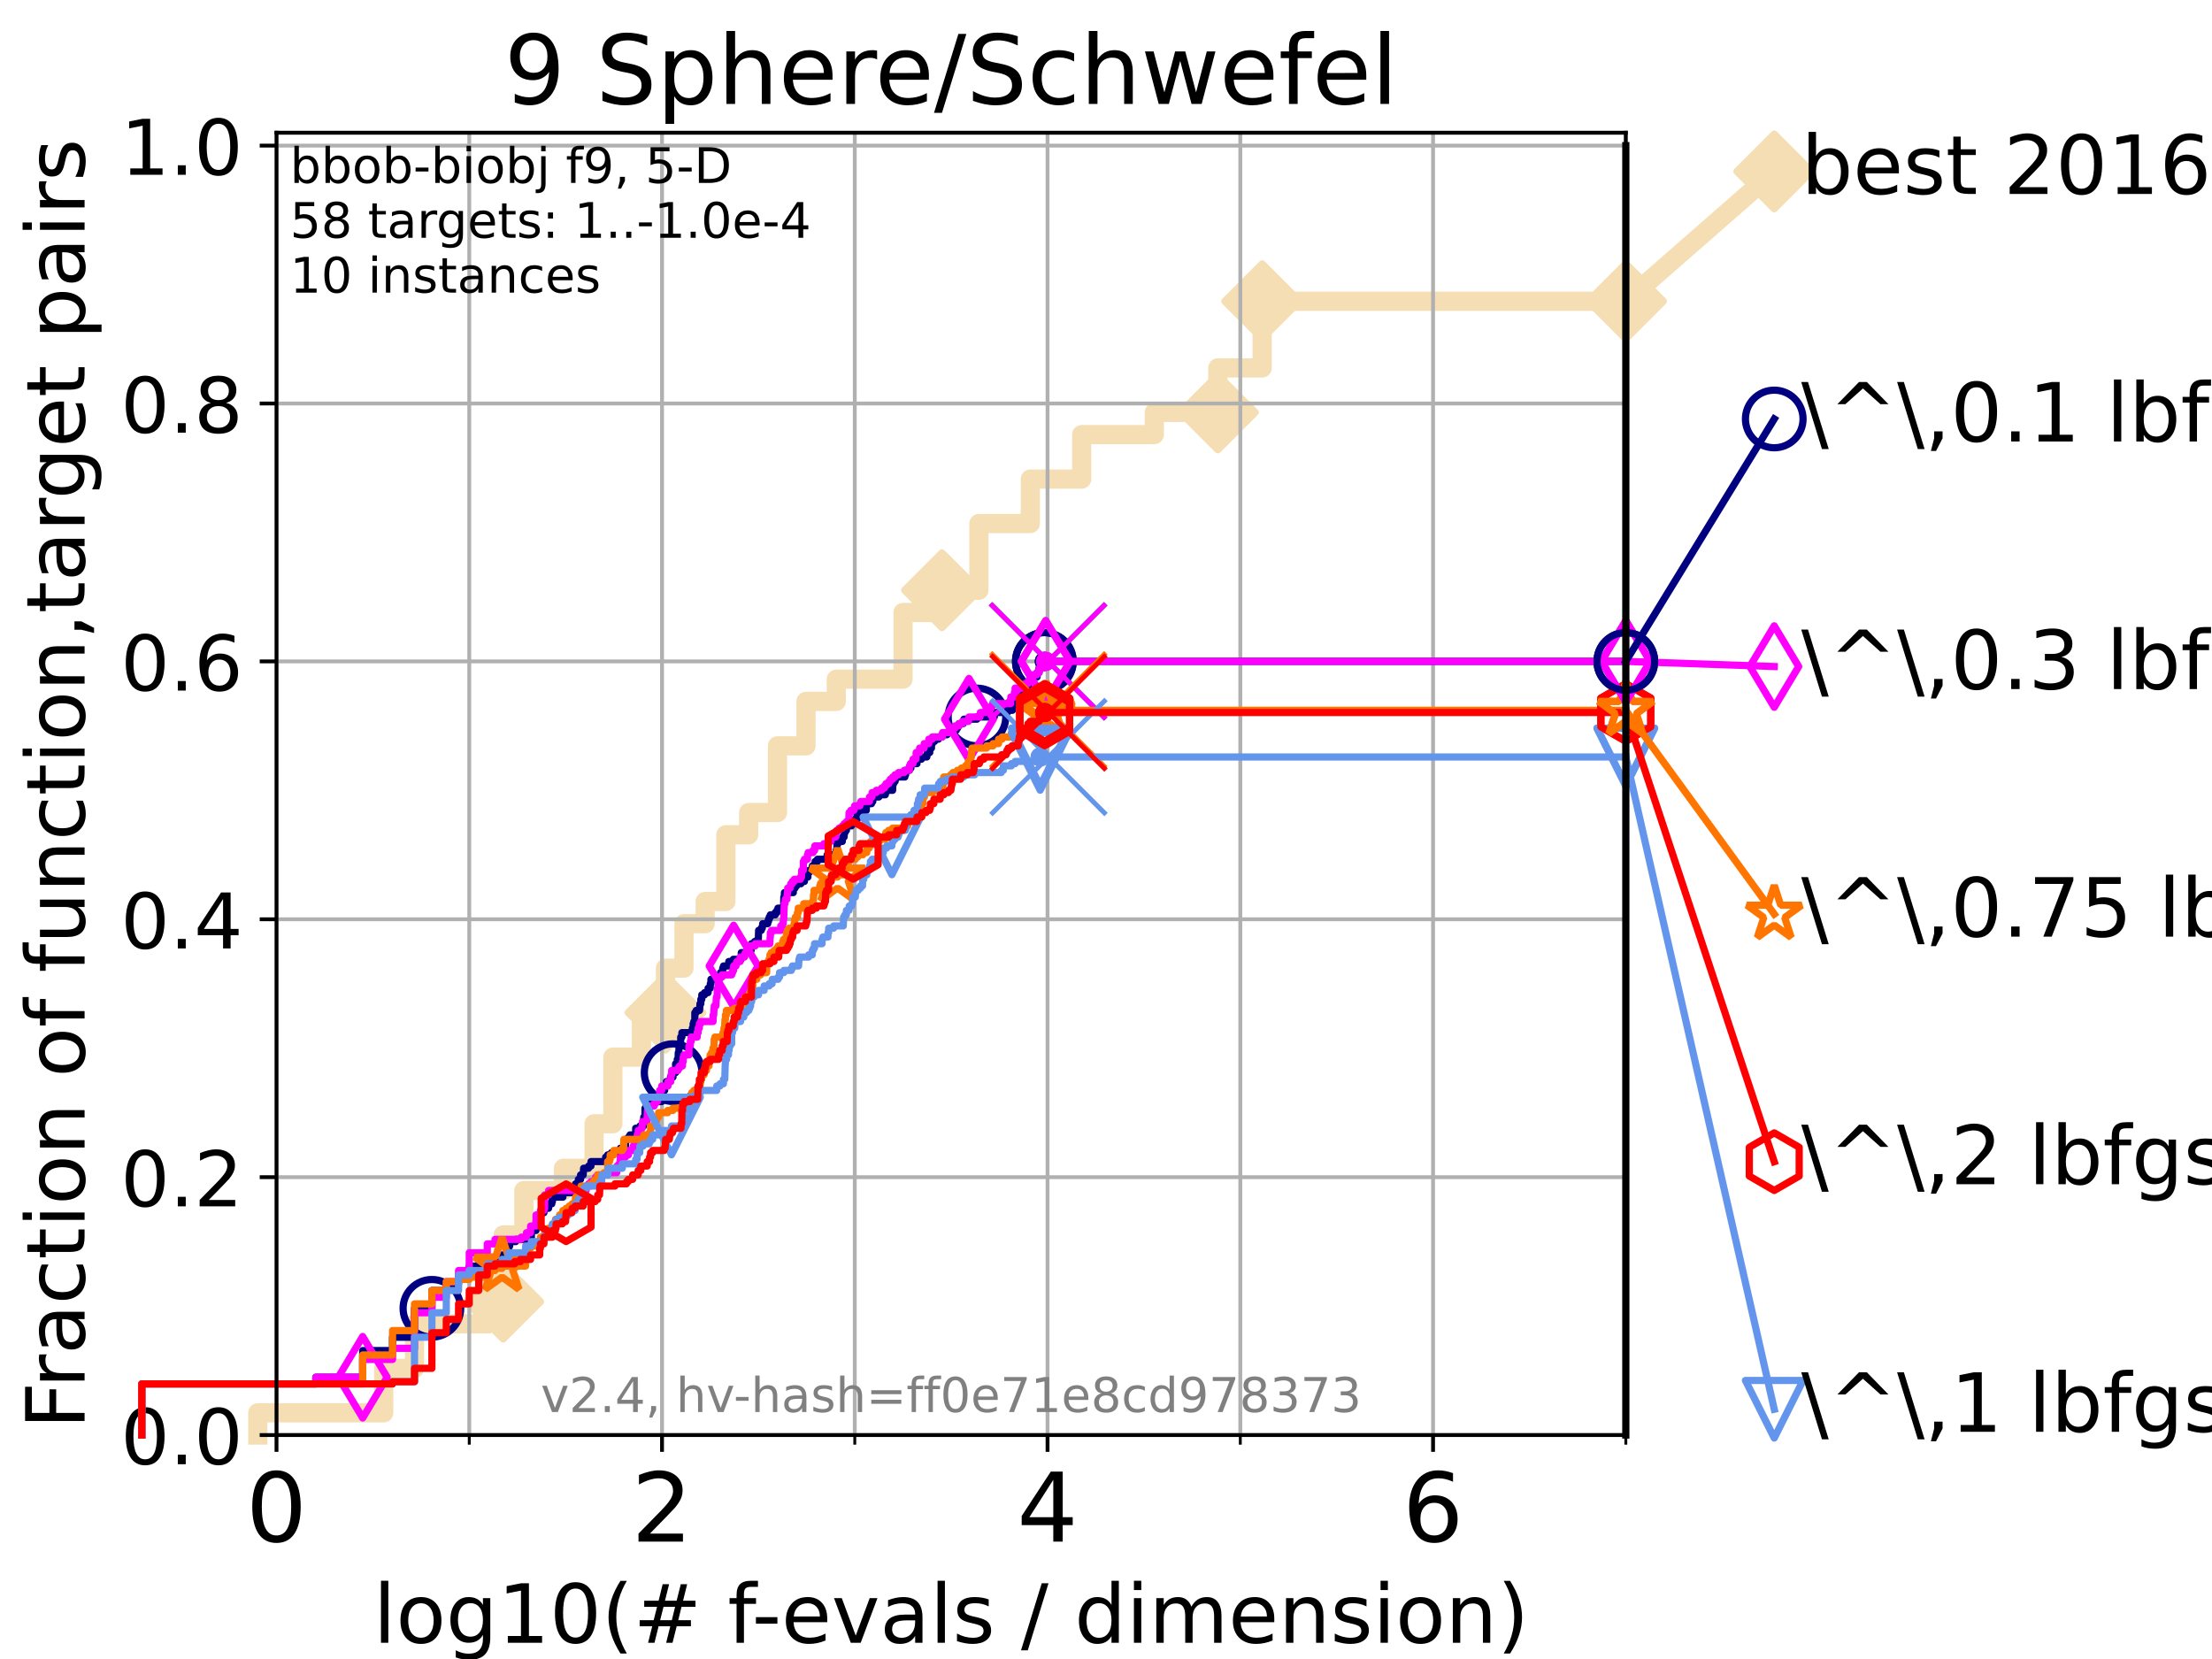 <?xml version="1.0" encoding="utf-8" standalone="no"?>
<!DOCTYPE svg PUBLIC "-//W3C//DTD SVG 1.1//EN"
  "http://www.w3.org/Graphics/SVG/1.1/DTD/svg11.dtd">
<!-- Created with matplotlib (https://matplotlib.org/) -->
<svg height="345.6pt" version="1.1" viewBox="0 0 460.8 345.6" width="460.8pt" xmlns="http://www.w3.org/2000/svg" xmlns:xlink="http://www.w3.org/1999/xlink">
 <defs>
  <style type="text/css">*{stroke-linecap:butt;stroke-linejoin:round;}</style>
 </defs>
 <g id="figure_1">
  <g id="patch_1">
   <path d="M 0 345.6 
L 460.8 345.6 
L 460.8 0 
L 0 0 
z
" style="fill:#ffffff;"/>
  </g>
  <g id="axes_1">
   <g id="patch_2">
    <path d="M 57.6 298.944 
L 338.688 298.944 
L 338.688 27.648 
L 57.6 27.648 
z
" style="fill:#ffffff;"/>
   </g>
   <g id="line2d_1">
    <path d="M 53.709 298.944 
L 53.709 294.313 
L 79.939 294.313 
L 79.939 285.05 
L 86.351 285.05 
L 86.351 275.788 
L 101.786 275.788 
L 101.786 271.157 
L 104.826 271.157 
L 104.826 257.263 
L 109.132 257.263 
L 109.132 248.001 
L 117.373 248.001 
L 117.373 243.37 
L 123.751 243.37 
L 123.751 234.107 
L 127.674 234.107 
L 127.674 220.214 
L 133.623 220.214 
L 133.623 210.951 
L 138.628 210.951 
L 138.628 201.689 
L 142.486 201.689 
L 142.486 192.426 
L 146.896 192.426 
L 146.896 187.795 
L 151.211 187.795 
L 151.211 173.901 
L 155.966 173.901 
L 155.966 169.27 
L 161.964 169.27 
L 161.964 155.377 
L 167.911 155.377 
L 167.911 146.114 
L 174.218 146.114 
L 174.218 141.483 
L 188.118 141.483 
L 188.118 127.589 
L 196.235 127.589 
L 196.235 122.958 
L 203.925 122.958 
L 203.925 109.065 
L 214.638 109.065 
L 214.638 99.802 
L 225.335 99.802 
L 225.335 90.54 
L 240.468 90.54 
L 240.468 85.909 
L 253.698 85.909 
L 253.698 76.646 
L 262.933 76.646 
L 262.933 62.753 
L 338.688 62.753 
" style="fill:none;stroke:#f5deb3;stroke-linecap:square;stroke-width:4;"/>
   </g>
   <g id="line2d_2">
    <defs>
     <path d="M 0 7.778 
L 7.778 0 
L 0 -7.778 
L -7.778 0 
z
" id="mf51d7bea58" style="stroke:#f5deb3;stroke-linejoin:miter;stroke-width:1.5;"/>
    </defs>
    <g>
     <use style="fill:#f5deb3;stroke:#f5deb3;stroke-linejoin:miter;stroke-width:1.5;" x="104.826" xlink:href="#mf51d7bea58" y="271.157"/>
     <use style="fill:#f5deb3;stroke:#f5deb3;stroke-linejoin:miter;stroke-width:1.5;" x="138.628" xlink:href="#mf51d7bea58" y="210.951"/>
     <use style="fill:#f5deb3;stroke:#f5deb3;stroke-linejoin:miter;stroke-width:1.5;" x="196.235" xlink:href="#mf51d7bea58" y="122.958"/>
     <use style="fill:#f5deb3;stroke:#f5deb3;stroke-linejoin:miter;stroke-width:1.5;" x="253.698" xlink:href="#mf51d7bea58" y="85.909"/>
     <use style="fill:#f5deb3;stroke:#f5deb3;stroke-linejoin:miter;stroke-width:1.5;" x="262.933" xlink:href="#mf51d7bea58" y="62.753"/>
     <use style="fill:#f5deb3;stroke:#f5deb3;stroke-linejoin:miter;stroke-width:1.5;" x="338.688" xlink:href="#mf51d7bea58" y="62.753"/>
    </g>
   </g>
   <g id="line2d_3">
    <path style="fill:none;stroke:#f5deb3;stroke-linecap:square;stroke-width:4;"/>
    <g/>
   </g>
   <g id="line2d_4">
    <path d="M 338.688 62.753 
L 369.608 35.706 
" style="fill:none;stroke:#f5deb3;stroke-linecap:square;stroke-width:4;"/>
    <g>
     <use style="fill:#f5deb3;stroke:#f5deb3;stroke-linejoin:miter;stroke-width:1.5;" x="338.688" xlink:href="#mf51d7bea58" y="62.753"/>
     <use style="fill:#f5deb3;stroke:#f5deb3;stroke-linejoin:miter;stroke-width:1.5;" x="369.608" xlink:href="#mf51d7bea58" y="35.706"/>
    </g>
   </g>
   <g id="matplotlib.axis_1">
    <g id="xtick_1">
     <g id="line2d_5">
      <path clip-path="url(#pa61398c970)" d="M 57.6 298.944 
L 57.6 27.648 
" style="fill:none;stroke:#b0b0b0;stroke-linecap:square;stroke-width:0.8;"/>
     </g>
     <g id="line2d_6">
      <defs>
       <path d="M 0 0 
L 0 3.5 
" id="md3e1627a75" style="stroke:#000000;stroke-width:0.8;"/>
      </defs>
      <g>
       <use style="stroke:#000000;stroke-width:0.8;" x="57.6" xlink:href="#md3e1627a75" y="298.944"/>
      </g>
     </g>
     <g id="text_1">
      <!-- 0 -->
      <g transform="translate(51.237 321.141)scale(0.2 -0.2)">
       <defs>
        <path d="M 31.781 66.406 
Q 24.172 66.406 20.328 58.906 
Q 16.5 51.422 16.5 36.375 
Q 16.5 21.391 20.328 13.891 
Q 24.172 6.391 31.781 6.391 
Q 39.453 6.391 43.281 13.891 
Q 47.125 21.391 47.125 36.375 
Q 47.125 51.422 43.281 58.906 
Q 39.453 66.406 31.781 66.406 
z
M 31.781 74.219 
Q 44.047 74.219 50.516 64.516 
Q 56.984 54.828 56.984 36.375 
Q 56.984 17.969 50.516 8.266 
Q 44.047 -1.422 31.781 -1.422 
Q 19.531 -1.422 13.062 8.266 
Q 6.594 17.969 6.594 36.375 
Q 6.594 54.828 13.062 64.516 
Q 19.531 74.219 31.781 74.219 
z
" id="DejaVuSans-48"/>
       </defs>
       <use xlink:href="#DejaVuSans-48"/>
      </g>
     </g>
    </g>
    <g id="xtick_2">
     <g id="line2d_7">
      <path clip-path="url(#pa61398c970)" d="M 137.911 298.944 
L 137.911 27.648 
" style="fill:none;stroke:#b0b0b0;stroke-linecap:square;stroke-width:0.8;"/>
     </g>
     <g id="line2d_8">
      <g>
       <use style="stroke:#000000;stroke-width:0.8;" x="137.911" xlink:href="#md3e1627a75" y="298.944"/>
      </g>
     </g>
     <g id="text_2">
      <!-- 2 -->
      <g transform="translate(131.548 321.141)scale(0.2 -0.2)">
       <defs>
        <path d="M 19.188 8.297 
L 53.609 8.297 
L 53.609 0 
L 7.328 0 
L 7.328 8.297 
Q 12.938 14.109 22.625 23.891 
Q 32.328 33.688 34.812 36.531 
Q 39.547 41.844 41.422 45.531 
Q 43.312 49.219 43.312 52.781 
Q 43.312 58.594 39.234 62.25 
Q 35.156 65.922 28.609 65.922 
Q 23.969 65.922 18.812 64.312 
Q 13.672 62.703 7.812 59.422 
L 7.812 69.391 
Q 13.766 71.781 18.938 73 
Q 24.125 74.219 28.422 74.219 
Q 39.75 74.219 46.484 68.547 
Q 53.219 62.891 53.219 53.422 
Q 53.219 48.922 51.531 44.891 
Q 49.859 40.875 45.406 35.406 
Q 44.188 33.984 37.641 27.219 
Q 31.109 20.453 19.188 8.297 
z
" id="DejaVuSans-50"/>
       </defs>
       <use xlink:href="#DejaVuSans-50"/>
      </g>
     </g>
    </g>
    <g id="xtick_3">
     <g id="line2d_9">
      <path clip-path="url(#pa61398c970)" d="M 218.222 298.944 
L 218.222 27.648 
" style="fill:none;stroke:#b0b0b0;stroke-linecap:square;stroke-width:0.8;"/>
     </g>
     <g id="line2d_10">
      <g>
       <use style="stroke:#000000;stroke-width:0.8;" x="218.222" xlink:href="#md3e1627a75" y="298.944"/>
      </g>
     </g>
     <g id="text_3">
      <!-- 4 -->
      <g transform="translate(211.859 321.141)scale(0.2 -0.2)">
       <defs>
        <path d="M 37.797 64.312 
L 12.891 25.391 
L 37.797 25.391 
z
M 35.203 72.906 
L 47.609 72.906 
L 47.609 25.391 
L 58.016 25.391 
L 58.016 17.188 
L 47.609 17.188 
L 47.609 0 
L 37.797 0 
L 37.797 17.188 
L 4.891 17.188 
L 4.891 26.703 
z
" id="DejaVuSans-52"/>
       </defs>
       <use xlink:href="#DejaVuSans-52"/>
      </g>
     </g>
    </g>
    <g id="xtick_4">
     <g id="line2d_11">
      <path clip-path="url(#pa61398c970)" d="M 298.533 298.944 
L 298.533 27.648 
" style="fill:none;stroke:#b0b0b0;stroke-linecap:square;stroke-width:0.8;"/>
     </g>
     <g id="line2d_12">
      <g>
       <use style="stroke:#000000;stroke-width:0.8;" x="298.533" xlink:href="#md3e1627a75" y="298.944"/>
      </g>
     </g>
     <g id="text_4">
      <!-- 6 -->
      <g transform="translate(292.17 321.141)scale(0.2 -0.2)">
       <defs>
        <path d="M 33.016 40.375 
Q 26.375 40.375 22.484 35.828 
Q 18.609 31.297 18.609 23.391 
Q 18.609 15.531 22.484 10.953 
Q 26.375 6.391 33.016 6.391 
Q 39.656 6.391 43.531 10.953 
Q 47.406 15.531 47.406 23.391 
Q 47.406 31.297 43.531 35.828 
Q 39.656 40.375 33.016 40.375 
z
M 52.594 71.297 
L 52.594 62.312 
Q 48.875 64.062 45.094 64.984 
Q 41.312 65.922 37.594 65.922 
Q 27.828 65.922 22.672 59.328 
Q 17.531 52.734 16.797 39.406 
Q 19.672 43.656 24.016 45.922 
Q 28.375 48.188 33.594 48.188 
Q 44.578 48.188 50.953 41.516 
Q 57.328 34.859 57.328 23.391 
Q 57.328 12.156 50.688 5.359 
Q 44.047 -1.422 33.016 -1.422 
Q 20.359 -1.422 13.672 8.266 
Q 6.984 17.969 6.984 36.375 
Q 6.984 53.656 15.188 63.938 
Q 23.391 74.219 37.203 74.219 
Q 40.922 74.219 44.703 73.484 
Q 48.484 72.75 52.594 71.297 
z
" id="DejaVuSans-54"/>
       </defs>
       <use xlink:href="#DejaVuSans-54"/>
      </g>
     </g>
    </g>
    <g id="xtick_5">
     <g id="line2d_13">
      <path clip-path="url(#pa61398c970)" d="M 97.755 298.944 
L 97.755 27.648 
" style="fill:none;stroke:#b0b0b0;stroke-linecap:square;stroke-width:0.8;"/>
     </g>
     <g id="line2d_14">
      <defs>
       <path d="M 0 0 
L 0 2 
" id="mdd9b28210f" style="stroke:#000000;stroke-width:0.6;"/>
      </defs>
      <g>
       <use style="stroke:#000000;stroke-width:0.6;" x="97.755" xlink:href="#mdd9b28210f" y="298.944"/>
      </g>
     </g>
    </g>
    <g id="xtick_6">
     <g id="line2d_15">
      <path clip-path="url(#pa61398c970)" d="M 178.066 298.944 
L 178.066 27.648 
" style="fill:none;stroke:#b0b0b0;stroke-linecap:square;stroke-width:0.8;"/>
     </g>
     <g id="line2d_16">
      <g>
       <use style="stroke:#000000;stroke-width:0.6;" x="178.066" xlink:href="#mdd9b28210f" y="298.944"/>
      </g>
     </g>
    </g>
    <g id="xtick_7">
     <g id="line2d_17">
      <path clip-path="url(#pa61398c970)" d="M 258.377 298.944 
L 258.377 27.648 
" style="fill:none;stroke:#b0b0b0;stroke-linecap:square;stroke-width:0.8;"/>
     </g>
     <g id="line2d_18">
      <g>
       <use style="stroke:#000000;stroke-width:0.6;" x="258.377" xlink:href="#mdd9b28210f" y="298.944"/>
      </g>
     </g>
    </g>
    <g id="xtick_8">
     <g id="line2d_19">
      <path clip-path="url(#pa61398c970)" d="M 338.688 298.944 
L 338.688 27.648 
" style="fill:none;stroke:#b0b0b0;stroke-linecap:square;stroke-width:0.8;"/>
     </g>
     <g id="line2d_20">
      <g>
       <use style="stroke:#000000;stroke-width:0.6;" x="338.688" xlink:href="#mdd9b28210f" y="298.944"/>
      </g>
     </g>
    </g>
    <g id="text_5">
     <!-- log10(# f-evals / dimension) -->
     <g transform="translate(77.764 342.218)scale(0.17 -0.17)">
      <defs>
       <path d="M 9.422 75.984 
L 18.406 75.984 
L 18.406 0 
L 9.422 0 
z
" id="DejaVuSans-108"/>
       <path d="M 30.609 48.391 
Q 23.391 48.391 19.188 42.75 
Q 14.984 37.109 14.984 27.297 
Q 14.984 17.484 19.156 11.844 
Q 23.344 6.203 30.609 6.203 
Q 37.797 6.203 41.984 11.859 
Q 46.188 17.531 46.188 27.297 
Q 46.188 37.016 41.984 42.703 
Q 37.797 48.391 30.609 48.391 
z
M 30.609 56 
Q 42.328 56 49.016 48.375 
Q 55.719 40.766 55.719 27.297 
Q 55.719 13.875 49.016 6.219 
Q 42.328 -1.422 30.609 -1.422 
Q 18.844 -1.422 12.172 6.219 
Q 5.516 13.875 5.516 27.297 
Q 5.516 40.766 12.172 48.375 
Q 18.844 56 30.609 56 
z
" id="DejaVuSans-111"/>
       <path d="M 45.406 27.984 
Q 45.406 37.75 41.375 43.109 
Q 37.359 48.484 30.078 48.484 
Q 22.859 48.484 18.828 43.109 
Q 14.797 37.75 14.797 27.984 
Q 14.797 18.266 18.828 12.891 
Q 22.859 7.516 30.078 7.516 
Q 37.359 7.516 41.375 12.891 
Q 45.406 18.266 45.406 27.984 
z
M 54.391 6.781 
Q 54.391 -7.172 48.188 -13.984 
Q 42 -20.797 29.203 -20.797 
Q 24.469 -20.797 20.266 -20.094 
Q 16.062 -19.391 12.109 -17.922 
L 12.109 -9.188 
Q 16.062 -11.328 19.922 -12.344 
Q 23.781 -13.375 27.781 -13.375 
Q 36.625 -13.375 41.016 -8.766 
Q 45.406 -4.156 45.406 5.172 
L 45.406 9.625 
Q 42.625 4.781 38.281 2.391 
Q 33.938 0 27.875 0 
Q 17.828 0 11.672 7.656 
Q 5.516 15.328 5.516 27.984 
Q 5.516 40.672 11.672 48.328 
Q 17.828 56 27.875 56 
Q 33.938 56 38.281 53.609 
Q 42.625 51.219 45.406 46.391 
L 45.406 54.688 
L 54.391 54.688 
z
" id="DejaVuSans-103"/>
       <path d="M 12.406 8.297 
L 28.516 8.297 
L 28.516 63.922 
L 10.984 60.406 
L 10.984 69.391 
L 28.422 72.906 
L 38.281 72.906 
L 38.281 8.297 
L 54.391 8.297 
L 54.391 0 
L 12.406 0 
z
" id="DejaVuSans-49"/>
       <path d="M 31 75.875 
Q 24.469 64.656 21.281 53.656 
Q 18.109 42.672 18.109 31.391 
Q 18.109 20.125 21.312 9.062 
Q 24.516 -2 31 -13.188 
L 23.188 -13.188 
Q 15.875 -1.703 12.234 9.375 
Q 8.594 20.453 8.594 31.391 
Q 8.594 42.281 12.203 53.312 
Q 15.828 64.359 23.188 75.875 
z
" id="DejaVuSans-40"/>
       <path d="M 51.125 44 
L 36.922 44 
L 32.812 27.688 
L 47.125 27.688 
z
M 43.797 71.781 
L 38.719 51.516 
L 52.984 51.516 
L 58.109 71.781 
L 65.922 71.781 
L 60.891 51.516 
L 76.125 51.516 
L 76.125 44 
L 58.984 44 
L 54.984 27.688 
L 70.516 27.688 
L 70.516 20.219 
L 53.078 20.219 
L 48 0 
L 40.188 0 
L 45.219 20.219 
L 30.906 20.219 
L 25.875 0 
L 18.016 0 
L 23.094 20.219 
L 7.719 20.219 
L 7.719 27.688 
L 24.906 27.688 
L 29 44 
L 13.281 44 
L 13.281 51.516 
L 30.906 51.516 
L 35.891 71.781 
z
" id="DejaVuSans-35"/>
       <path id="DejaVuSans-32"/>
       <path d="M 37.109 75.984 
L 37.109 68.5 
L 28.516 68.5 
Q 23.688 68.5 21.797 66.547 
Q 19.922 64.594 19.922 59.516 
L 19.922 54.688 
L 34.719 54.688 
L 34.719 47.703 
L 19.922 47.703 
L 19.922 0 
L 10.891 0 
L 10.891 47.703 
L 2.297 47.703 
L 2.297 54.688 
L 10.891 54.688 
L 10.891 58.5 
Q 10.891 67.625 15.141 71.797 
Q 19.391 75.984 28.609 75.984 
z
" id="DejaVuSans-102"/>
       <path d="M 4.891 31.391 
L 31.203 31.391 
L 31.203 23.391 
L 4.891 23.391 
z
" id="DejaVuSans-45"/>
       <path d="M 56.203 29.594 
L 56.203 25.203 
L 14.891 25.203 
Q 15.484 15.922 20.484 11.062 
Q 25.484 6.203 34.422 6.203 
Q 39.594 6.203 44.453 7.469 
Q 49.312 8.734 54.109 11.281 
L 54.109 2.781 
Q 49.266 0.734 44.188 -0.344 
Q 39.109 -1.422 33.891 -1.422 
Q 20.797 -1.422 13.156 6.188 
Q 5.516 13.812 5.516 26.812 
Q 5.516 40.234 12.766 48.109 
Q 20.016 56 32.328 56 
Q 43.359 56 49.781 48.891 
Q 56.203 41.797 56.203 29.594 
z
M 47.219 32.234 
Q 47.125 39.594 43.094 43.984 
Q 39.062 48.391 32.422 48.391 
Q 24.906 48.391 20.391 44.141 
Q 15.875 39.891 15.188 32.172 
z
" id="DejaVuSans-101"/>
       <path d="M 2.984 54.688 
L 12.5 54.688 
L 29.594 8.797 
L 46.688 54.688 
L 56.203 54.688 
L 35.688 0 
L 23.484 0 
z
" id="DejaVuSans-118"/>
       <path d="M 34.281 27.484 
Q 23.391 27.484 19.188 25 
Q 14.984 22.516 14.984 16.5 
Q 14.984 11.719 18.141 8.906 
Q 21.297 6.109 26.703 6.109 
Q 34.188 6.109 38.703 11.406 
Q 43.219 16.703 43.219 25.484 
L 43.219 27.484 
z
M 52.203 31.203 
L 52.203 0 
L 43.219 0 
L 43.219 8.297 
Q 40.141 3.328 35.547 0.953 
Q 30.953 -1.422 24.312 -1.422 
Q 15.922 -1.422 10.953 3.297 
Q 6 8.016 6 15.922 
Q 6 25.141 12.172 29.828 
Q 18.359 34.516 30.609 34.516 
L 43.219 34.516 
L 43.219 35.406 
Q 43.219 41.609 39.141 45 
Q 35.062 48.391 27.688 48.391 
Q 23 48.391 18.547 47.266 
Q 14.109 46.141 10.016 43.891 
L 10.016 52.203 
Q 14.938 54.109 19.578 55.047 
Q 24.219 56 28.609 56 
Q 40.484 56 46.344 49.844 
Q 52.203 43.703 52.203 31.203 
z
" id="DejaVuSans-97"/>
       <path d="M 44.281 53.078 
L 44.281 44.578 
Q 40.484 46.531 36.375 47.5 
Q 32.281 48.484 27.875 48.484 
Q 21.188 48.484 17.844 46.438 
Q 14.5 44.391 14.5 40.281 
Q 14.5 37.156 16.891 35.375 
Q 19.281 33.594 26.516 31.984 
L 29.594 31.297 
Q 39.156 29.25 43.188 25.516 
Q 47.219 21.781 47.219 15.094 
Q 47.219 7.469 41.188 3.016 
Q 35.156 -1.422 24.609 -1.422 
Q 20.219 -1.422 15.453 -0.562 
Q 10.688 0.297 5.422 2 
L 5.422 11.281 
Q 10.406 8.688 15.234 7.391 
Q 20.062 6.109 24.812 6.109 
Q 31.156 6.109 34.562 8.281 
Q 37.984 10.453 37.984 14.406 
Q 37.984 18.062 35.516 20.016 
Q 33.062 21.969 24.703 23.781 
L 21.578 24.516 
Q 13.234 26.266 9.516 29.906 
Q 5.812 33.547 5.812 39.891 
Q 5.812 47.609 11.281 51.797 
Q 16.75 56 26.812 56 
Q 31.781 56 36.172 55.266 
Q 40.578 54.547 44.281 53.078 
z
" id="DejaVuSans-115"/>
       <path d="M 25.391 72.906 
L 33.688 72.906 
L 8.297 -9.281 
L 0 -9.281 
z
" id="DejaVuSans-47"/>
       <path d="M 45.406 46.391 
L 45.406 75.984 
L 54.391 75.984 
L 54.391 0 
L 45.406 0 
L 45.406 8.203 
Q 42.578 3.328 38.25 0.953 
Q 33.938 -1.422 27.875 -1.422 
Q 17.969 -1.422 11.734 6.484 
Q 5.516 14.406 5.516 27.297 
Q 5.516 40.188 11.734 48.094 
Q 17.969 56 27.875 56 
Q 33.938 56 38.25 53.625 
Q 42.578 51.266 45.406 46.391 
z
M 14.797 27.297 
Q 14.797 17.391 18.875 11.75 
Q 22.953 6.109 30.078 6.109 
Q 37.203 6.109 41.297 11.75 
Q 45.406 17.391 45.406 27.297 
Q 45.406 37.203 41.297 42.844 
Q 37.203 48.484 30.078 48.484 
Q 22.953 48.484 18.875 42.844 
Q 14.797 37.203 14.797 27.297 
z
" id="DejaVuSans-100"/>
       <path d="M 9.422 54.688 
L 18.406 54.688 
L 18.406 0 
L 9.422 0 
z
M 9.422 75.984 
L 18.406 75.984 
L 18.406 64.594 
L 9.422 64.594 
z
" id="DejaVuSans-105"/>
       <path d="M 52 44.188 
Q 55.375 50.25 60.062 53.125 
Q 64.75 56 71.094 56 
Q 79.641 56 84.281 50.016 
Q 88.922 44.047 88.922 33.016 
L 88.922 0 
L 79.891 0 
L 79.891 32.719 
Q 79.891 40.578 77.094 44.375 
Q 74.312 48.188 68.609 48.188 
Q 61.625 48.188 57.562 43.547 
Q 53.516 38.922 53.516 30.906 
L 53.516 0 
L 44.484 0 
L 44.484 32.719 
Q 44.484 40.625 41.703 44.406 
Q 38.922 48.188 33.109 48.188 
Q 26.219 48.188 22.156 43.531 
Q 18.109 38.875 18.109 30.906 
L 18.109 0 
L 9.078 0 
L 9.078 54.688 
L 18.109 54.688 
L 18.109 46.188 
Q 21.188 51.219 25.484 53.609 
Q 29.781 56 35.688 56 
Q 41.656 56 45.828 52.969 
Q 50 49.953 52 44.188 
z
" id="DejaVuSans-109"/>
       <path d="M 54.891 33.016 
L 54.891 0 
L 45.906 0 
L 45.906 32.719 
Q 45.906 40.484 42.875 44.328 
Q 39.844 48.188 33.797 48.188 
Q 26.516 48.188 22.312 43.547 
Q 18.109 38.922 18.109 30.906 
L 18.109 0 
L 9.078 0 
L 9.078 54.688 
L 18.109 54.688 
L 18.109 46.188 
Q 21.344 51.125 25.703 53.562 
Q 30.078 56 35.797 56 
Q 45.219 56 50.047 50.172 
Q 54.891 44.344 54.891 33.016 
z
" id="DejaVuSans-110"/>
       <path d="M 8.016 75.875 
L 15.828 75.875 
Q 23.141 64.359 26.781 53.312 
Q 30.422 42.281 30.422 31.391 
Q 30.422 20.453 26.781 9.375 
Q 23.141 -1.703 15.828 -13.188 
L 8.016 -13.188 
Q 14.5 -2 17.703 9.062 
Q 20.906 20.125 20.906 31.391 
Q 20.906 42.672 17.703 53.656 
Q 14.5 64.656 8.016 75.875 
z
" id="DejaVuSans-41"/>
      </defs>
      <use xlink:href="#DejaVuSans-108"/>
      <use x="27.783" xlink:href="#DejaVuSans-111"/>
      <use x="88.965" xlink:href="#DejaVuSans-103"/>
      <use x="152.441" xlink:href="#DejaVuSans-49"/>
      <use x="216.064" xlink:href="#DejaVuSans-48"/>
      <use x="279.688" xlink:href="#DejaVuSans-40"/>
      <use x="318.701" xlink:href="#DejaVuSans-35"/>
      <use x="402.49" xlink:href="#DejaVuSans-32"/>
      <use x="434.277" xlink:href="#DejaVuSans-102"/>
      <use x="463.982" xlink:href="#DejaVuSans-45"/>
      <use x="500.066" xlink:href="#DejaVuSans-101"/>
      <use x="561.59" xlink:href="#DejaVuSans-118"/>
      <use x="620.77" xlink:href="#DejaVuSans-97"/>
      <use x="682.049" xlink:href="#DejaVuSans-108"/>
      <use x="709.832" xlink:href="#DejaVuSans-115"/>
      <use x="761.932" xlink:href="#DejaVuSans-32"/>
      <use x="793.719" xlink:href="#DejaVuSans-47"/>
      <use x="827.41" xlink:href="#DejaVuSans-32"/>
      <use x="859.197" xlink:href="#DejaVuSans-100"/>
      <use x="922.674" xlink:href="#DejaVuSans-105"/>
      <use x="950.457" xlink:href="#DejaVuSans-109"/>
      <use x="1047.869" xlink:href="#DejaVuSans-101"/>
      <use x="1109.393" xlink:href="#DejaVuSans-110"/>
      <use x="1172.771" xlink:href="#DejaVuSans-115"/>
      <use x="1224.871" xlink:href="#DejaVuSans-105"/>
      <use x="1252.654" xlink:href="#DejaVuSans-111"/>
      <use x="1313.836" xlink:href="#DejaVuSans-110"/>
      <use x="1377.215" xlink:href="#DejaVuSans-41"/>
     </g>
    </g>
   </g>
   <g id="matplotlib.axis_2">
    <g id="ytick_1">
     <g id="line2d_21">
      <path clip-path="url(#pa61398c970)" d="M 57.6 298.944 
L 338.688 298.944 
" style="fill:none;stroke:#b0b0b0;stroke-linecap:square;stroke-width:0.8;"/>
     </g>
     <g id="line2d_22">
      <defs>
       <path d="M 0 0 
L -3.5 0 
" id="m7e0ffac893" style="stroke:#000000;stroke-width:0.8;"/>
      </defs>
      <g>
       <use style="stroke:#000000;stroke-width:0.8;" x="57.6" xlink:href="#m7e0ffac893" y="298.944"/>
      </g>
     </g>
     <g id="text_6">
      <!-- 0.0 -->
      <g transform="translate(25.155 305.023)scale(0.16 -0.16)">
       <defs>
        <path d="M 10.688 12.406 
L 21 12.406 
L 21 0 
L 10.688 0 
z
" id="DejaVuSans-46"/>
       </defs>
       <use xlink:href="#DejaVuSans-48"/>
       <use x="63.623" xlink:href="#DejaVuSans-46"/>
       <use x="95.41" xlink:href="#DejaVuSans-48"/>
      </g>
     </g>
    </g>
    <g id="ytick_2">
     <g id="line2d_23">
      <path clip-path="url(#pa61398c970)" d="M 57.6 245.222 
L 338.688 245.222 
" style="fill:none;stroke:#b0b0b0;stroke-linecap:square;stroke-width:0.8;"/>
     </g>
     <g id="line2d_24">
      <g>
       <use style="stroke:#000000;stroke-width:0.8;" x="57.6" xlink:href="#m7e0ffac893" y="245.222"/>
      </g>
     </g>
     <g id="text_7">
      <!-- 0.2 -->
      <g transform="translate(25.155 251.301)scale(0.16 -0.16)">
       <use xlink:href="#DejaVuSans-48"/>
       <use x="63.623" xlink:href="#DejaVuSans-46"/>
       <use x="95.41" xlink:href="#DejaVuSans-50"/>
      </g>
     </g>
    </g>
    <g id="ytick_3">
     <g id="line2d_25">
      <path clip-path="url(#pa61398c970)" d="M 57.6 191.5 
L 338.688 191.5 
" style="fill:none;stroke:#b0b0b0;stroke-linecap:square;stroke-width:0.8;"/>
     </g>
     <g id="line2d_26">
      <g>
       <use style="stroke:#000000;stroke-width:0.8;" x="57.6" xlink:href="#m7e0ffac893" y="191.5"/>
      </g>
     </g>
     <g id="text_8">
      <!-- 0.4 -->
      <g transform="translate(25.155 197.579)scale(0.16 -0.16)">
       <use xlink:href="#DejaVuSans-48"/>
       <use x="63.623" xlink:href="#DejaVuSans-46"/>
       <use x="95.41" xlink:href="#DejaVuSans-52"/>
      </g>
     </g>
    </g>
    <g id="ytick_4">
     <g id="line2d_27">
      <path clip-path="url(#pa61398c970)" d="M 57.6 137.778 
L 338.688 137.778 
" style="fill:none;stroke:#b0b0b0;stroke-linecap:square;stroke-width:0.8;"/>
     </g>
     <g id="line2d_28">
      <g>
       <use style="stroke:#000000;stroke-width:0.8;" x="57.6" xlink:href="#m7e0ffac893" y="137.778"/>
      </g>
     </g>
     <g id="text_9">
      <!-- 0.6 -->
      <g transform="translate(25.155 143.857)scale(0.16 -0.16)">
       <use xlink:href="#DejaVuSans-48"/>
       <use x="63.623" xlink:href="#DejaVuSans-46"/>
       <use x="95.41" xlink:href="#DejaVuSans-54"/>
      </g>
     </g>
    </g>
    <g id="ytick_5">
     <g id="line2d_29">
      <path clip-path="url(#pa61398c970)" d="M 57.6 84.056 
L 338.688 84.056 
" style="fill:none;stroke:#b0b0b0;stroke-linecap:square;stroke-width:0.8;"/>
     </g>
     <g id="line2d_30">
      <g>
       <use style="stroke:#000000;stroke-width:0.8;" x="57.6" xlink:href="#m7e0ffac893" y="84.056"/>
      </g>
     </g>
     <g id="text_10">
      <!-- 0.8 -->
      <g transform="translate(25.155 90.135)scale(0.16 -0.16)">
       <defs>
        <path d="M 31.781 34.625 
Q 24.75 34.625 20.719 30.859 
Q 16.703 27.094 16.703 20.516 
Q 16.703 13.922 20.719 10.156 
Q 24.75 6.391 31.781 6.391 
Q 38.812 6.391 42.859 10.172 
Q 46.922 13.969 46.922 20.516 
Q 46.922 27.094 42.891 30.859 
Q 38.875 34.625 31.781 34.625 
z
M 21.922 38.812 
Q 15.578 40.375 12.031 44.719 
Q 8.5 49.078 8.5 55.328 
Q 8.5 64.062 14.719 69.141 
Q 20.953 74.219 31.781 74.219 
Q 42.672 74.219 48.875 69.141 
Q 55.078 64.062 55.078 55.328 
Q 55.078 49.078 51.531 44.719 
Q 48 40.375 41.703 38.812 
Q 48.828 37.156 52.797 32.312 
Q 56.781 27.484 56.781 20.516 
Q 56.781 9.906 50.312 4.234 
Q 43.844 -1.422 31.781 -1.422 
Q 19.734 -1.422 13.25 4.234 
Q 6.781 9.906 6.781 20.516 
Q 6.781 27.484 10.781 32.312 
Q 14.797 37.156 21.922 38.812 
z
M 18.312 54.391 
Q 18.312 48.734 21.844 45.562 
Q 25.391 42.391 31.781 42.391 
Q 38.141 42.391 41.719 45.562 
Q 45.312 48.734 45.312 54.391 
Q 45.312 60.062 41.719 63.234 
Q 38.141 66.406 31.781 66.406 
Q 25.391 66.406 21.844 63.234 
Q 18.312 60.062 18.312 54.391 
z
" id="DejaVuSans-56"/>
       </defs>
       <use xlink:href="#DejaVuSans-48"/>
       <use x="63.623" xlink:href="#DejaVuSans-46"/>
       <use x="95.41" xlink:href="#DejaVuSans-56"/>
      </g>
     </g>
    </g>
    <g id="ytick_6">
     <g id="line2d_31">
      <path clip-path="url(#pa61398c970)" d="M 57.6 30.334 
L 338.688 30.334 
" style="fill:none;stroke:#b0b0b0;stroke-linecap:square;stroke-width:0.8;"/>
     </g>
     <g id="line2d_32">
      <g>
       <use style="stroke:#000000;stroke-width:0.8;" x="57.6" xlink:href="#m7e0ffac893" y="30.334"/>
      </g>
     </g>
     <g id="text_11">
      <!-- 1.0 -->
      <g transform="translate(25.155 36.413)scale(0.16 -0.16)">
       <use xlink:href="#DejaVuSans-49"/>
       <use x="63.623" xlink:href="#DejaVuSans-46"/>
       <use x="95.41" xlink:href="#DejaVuSans-48"/>
      </g>
     </g>
    </g>
    <g id="text_12">
     <!-- Fraction of function,target pairs -->
     <g transform="translate(17.62 297.681)rotate(-90)scale(0.17 -0.17)">
      <defs>
       <path d="M 9.812 72.906 
L 51.703 72.906 
L 51.703 64.594 
L 19.672 64.594 
L 19.672 43.109 
L 48.578 43.109 
L 48.578 34.812 
L 19.672 34.812 
L 19.672 0 
L 9.812 0 
z
" id="DejaVuSans-70"/>
       <path d="M 41.109 46.297 
Q 39.594 47.172 37.812 47.578 
Q 36.031 48 33.891 48 
Q 26.266 48 22.188 43.047 
Q 18.109 38.094 18.109 28.812 
L 18.109 0 
L 9.078 0 
L 9.078 54.688 
L 18.109 54.688 
L 18.109 46.188 
Q 20.953 51.172 25.484 53.578 
Q 30.031 56 36.531 56 
Q 37.453 56 38.578 55.875 
Q 39.703 55.766 41.062 55.516 
z
" id="DejaVuSans-114"/>
       <path d="M 48.781 52.594 
L 48.781 44.188 
Q 44.969 46.297 41.141 47.344 
Q 37.312 48.391 33.406 48.391 
Q 24.656 48.391 19.812 42.844 
Q 14.984 37.312 14.984 27.297 
Q 14.984 17.281 19.812 11.734 
Q 24.656 6.203 33.406 6.203 
Q 37.312 6.203 41.141 7.25 
Q 44.969 8.297 48.781 10.406 
L 48.781 2.094 
Q 45.016 0.344 40.984 -0.531 
Q 36.969 -1.422 32.422 -1.422 
Q 20.062 -1.422 12.781 6.344 
Q 5.516 14.109 5.516 27.297 
Q 5.516 40.672 12.859 48.328 
Q 20.219 56 33.016 56 
Q 37.156 56 41.109 55.141 
Q 45.062 54.297 48.781 52.594 
z
" id="DejaVuSans-99"/>
       <path d="M 18.312 70.219 
L 18.312 54.688 
L 36.812 54.688 
L 36.812 47.703 
L 18.312 47.703 
L 18.312 18.016 
Q 18.312 11.328 20.141 9.422 
Q 21.969 7.516 27.594 7.516 
L 36.812 7.516 
L 36.812 0 
L 27.594 0 
Q 17.188 0 13.234 3.875 
Q 9.281 7.766 9.281 18.016 
L 9.281 47.703 
L 2.688 47.703 
L 2.688 54.688 
L 9.281 54.688 
L 9.281 70.219 
z
" id="DejaVuSans-116"/>
       <path d="M 8.5 21.578 
L 8.5 54.688 
L 17.484 54.688 
L 17.484 21.922 
Q 17.484 14.156 20.5 10.266 
Q 23.531 6.391 29.594 6.391 
Q 36.859 6.391 41.078 11.031 
Q 45.312 15.672 45.312 23.688 
L 45.312 54.688 
L 54.297 54.688 
L 54.297 0 
L 45.312 0 
L 45.312 8.406 
Q 42.047 3.422 37.719 1 
Q 33.406 -1.422 27.688 -1.422 
Q 18.266 -1.422 13.375 4.438 
Q 8.5 10.297 8.5 21.578 
z
M 31.109 56 
z
" id="DejaVuSans-117"/>
       <path d="M 11.719 12.406 
L 22.016 12.406 
L 22.016 4 
L 14.016 -11.625 
L 7.719 -11.625 
L 11.719 4 
z
" id="DejaVuSans-44"/>
       <path d="M 18.109 8.203 
L 18.109 -20.797 
L 9.078 -20.797 
L 9.078 54.688 
L 18.109 54.688 
L 18.109 46.391 
Q 20.953 51.266 25.266 53.625 
Q 29.594 56 35.594 56 
Q 45.562 56 51.781 48.094 
Q 58.016 40.188 58.016 27.297 
Q 58.016 14.406 51.781 6.484 
Q 45.562 -1.422 35.594 -1.422 
Q 29.594 -1.422 25.266 0.953 
Q 20.953 3.328 18.109 8.203 
z
M 48.688 27.297 
Q 48.688 37.203 44.609 42.844 
Q 40.531 48.484 33.406 48.484 
Q 26.266 48.484 22.188 42.844 
Q 18.109 37.203 18.109 27.297 
Q 18.109 17.391 22.188 11.75 
Q 26.266 6.109 33.406 6.109 
Q 40.531 6.109 44.609 11.75 
Q 48.688 17.391 48.688 27.297 
z
" id="DejaVuSans-112"/>
      </defs>
      <use xlink:href="#DejaVuSans-70"/>
      <use x="50.27" xlink:href="#DejaVuSans-114"/>
      <use x="91.383" xlink:href="#DejaVuSans-97"/>
      <use x="152.662" xlink:href="#DejaVuSans-99"/>
      <use x="207.643" xlink:href="#DejaVuSans-116"/>
      <use x="246.852" xlink:href="#DejaVuSans-105"/>
      <use x="274.635" xlink:href="#DejaVuSans-111"/>
      <use x="335.816" xlink:href="#DejaVuSans-110"/>
      <use x="399.195" xlink:href="#DejaVuSans-32"/>
      <use x="430.982" xlink:href="#DejaVuSans-111"/>
      <use x="492.164" xlink:href="#DejaVuSans-102"/>
      <use x="527.369" xlink:href="#DejaVuSans-32"/>
      <use x="559.156" xlink:href="#DejaVuSans-102"/>
      <use x="594.361" xlink:href="#DejaVuSans-117"/>
      <use x="657.74" xlink:href="#DejaVuSans-110"/>
      <use x="721.119" xlink:href="#DejaVuSans-99"/>
      <use x="776.1" xlink:href="#DejaVuSans-116"/>
      <use x="815.309" xlink:href="#DejaVuSans-105"/>
      <use x="843.092" xlink:href="#DejaVuSans-111"/>
      <use x="904.273" xlink:href="#DejaVuSans-110"/>
      <use x="967.652" xlink:href="#DejaVuSans-44"/>
      <use x="999.439" xlink:href="#DejaVuSans-116"/>
      <use x="1038.648" xlink:href="#DejaVuSans-97"/>
      <use x="1099.928" xlink:href="#DejaVuSans-114"/>
      <use x="1139.291" xlink:href="#DejaVuSans-103"/>
      <use x="1202.768" xlink:href="#DejaVuSans-101"/>
      <use x="1264.291" xlink:href="#DejaVuSans-116"/>
      <use x="1303.5" xlink:href="#DejaVuSans-32"/>
      <use x="1335.287" xlink:href="#DejaVuSans-112"/>
      <use x="1398.764" xlink:href="#DejaVuSans-97"/>
      <use x="1460.043" xlink:href="#DejaVuSans-105"/>
      <use x="1487.826" xlink:href="#DejaVuSans-114"/>
      <use x="1528.939" xlink:href="#DejaVuSans-115"/>
     </g>
    </g>
   </g>
   <g id="line2d_33">
    <defs>
     <path d="M 0 1.5 
C 0.398 1.5 0.779 1.342 1.061 1.061 
C 1.342 0.779 1.5 0.398 1.5 0 
C 1.5 -0.398 1.342 -0.779 1.061 -1.061 
C 0.779 -1.342 0.398 -1.5 0 -1.5 
C -0.398 -1.5 -0.779 -1.342 -1.061 -1.061 
C -1.342 -0.779 -1.5 -0.398 -1.5 0 
C -1.5 0.398 -1.342 0.779 -1.061 1.061 
C -0.779 1.342 -0.398 1.5 0 1.5 
z
" id="m58cc28c435" style="stroke:#f5deb3;"/>
    </defs>
    <g>
     <use style="fill:#f5deb3;stroke:#f5deb3;" x="262.933" xlink:href="#m58cc28c435" y="62.753"/>
     <use style="fill:#f5deb3;stroke:#f5deb3;" x="262.933" xlink:href="#m58cc28c435" y="62.753"/>
    </g>
   </g>
   <g id="line2d_34">
    <defs>
     <path d="M 0 1.5 
C 0.398 1.5 0.779 1.342 1.061 1.061 
C 1.342 0.779 1.5 0.398 1.5 0 
C 1.5 -0.398 1.342 -0.779 1.061 -1.061 
C 0.779 -1.342 0.398 -1.5 0 -1.5 
C -0.398 -1.5 -0.779 -1.342 -1.061 -1.061 
C -1.342 -0.779 -1.5 -0.398 -1.5 0 
C -1.5 0.398 -1.342 0.779 -1.061 1.061 
C -0.779 1.342 -0.398 1.5 0 1.5 
z
" id="me7dae394ba" style="stroke:#000080;"/>
    </defs>
    <g>
     <use style="fill:#000080;stroke:#000080;" x="217.557" xlink:href="#me7dae394ba" y="137.778"/>
     <use style="fill:#000080;stroke:#000080;" x="217.557" xlink:href="#me7dae394ba" y="137.778"/>
    </g>
   </g>
   <g id="line2d_35">
    <path d="M 29.533 298.944 
L 29.533 288.292 
L 65.797 288.292 
L 65.797 286.903 
L 75.556 286.903 
L 75.556 281.345 
L 81.776 281.345 
L 81.776 278.567 
L 86.351 278.567 
L 86.351 272.546 
L 89.973 272.546 
L 89.973 268.841 
L 92.969 268.841 
L 92.969 267.452 
L 95.526 267.452 
L 95.526 265.599 
L 97.755 265.599 
L 97.755 263.747 
L 99.732 263.747 
L 99.732 263.284 
L 101.507 263.284 
L 101.507 261.894 
L 104.592 261.894 
L 104.592 261.431 
L 105.952 261.431 
L 105.952 259.579 
L 106.169 259.579 
L 106.169 258.653 
L 107.415 258.653 
L 107.415 258.189 
L 109.668 258.189 
L 109.668 257.726 
L 110.694 257.726 
L 110.694 256.337 
L 111.663 256.337 
L 111.663 254.484 
L 112.432 254.484 
L 112.432 254.021 
L 112.581 254.021 
L 112.581 252.632 
L 113.311 252.632 
L 113.311 251.706 
L 114.284 251.706 
L 114.284 250.779 
L 114.947 250.779 
L 114.947 250.316 
L 115.077 250.316 
L 115.077 249.39 
L 117.26 249.39 
L 117.26 248.464 
L 119.199 248.464 
L 119.199 247.538 
L 119.899 247.538 
L 119.899 246.611 
L 120.477 246.611 
L 120.477 245.685 
L 120.945 245.685 
L 120.945 244.759 
L 121.49 244.759 
L 121.579 243.37 
L 122.615 243.37 
L 122.615 242.906 
L 123.111 242.906 
L 123.111 241.98 
L 126.168 241.98 
L 126.168 241.054 
L 126.574 241.054 
L 126.574 240.591 
L 127.358 240.591 
L 127.358 240.128 
L 129.233 240.128 
L 129.233 239.201 
L 130.291 239.201 
L 130.291 237.349 
L 130.927 237.349 
L 130.927 236.886 
L 131.236 236.886 
L 131.236 236.423 
L 132.423 236.423 
L 132.423 235.033 
L 133.307 235.033 
L 133.307 234.57 
L 134.063 234.57 
L 134.106 232.718 
L 134.365 232.718 
L 134.365 230.865 
L 134.619 230.865 
L 134.619 230.402 
L 135.602 230.402 
L 135.602 229.476 
L 137.841 229.476 
L 137.841 228.55 
L 138.015 228.55 
L 138.05 227.16 
L 138.46 227.16 
L 138.46 226.234 
L 138.828 226.234 
L 138.828 225.308 
L 139.668 225.308 
L 139.668 224.382 
L 140.196 224.382 
L 140.226 223.455 
L 140.738 223.455 
L 140.738 221.603 
L 141.09 221.603 
L 141.09 220.677 
L 141.264 220.677 
L 141.293 219.287 
L 141.436 219.287 
L 141.436 217.898 
L 141.802 217.898 
L 141.802 216.045 
L 142.052 216.045 
L 142.052 215.119 
L 144.221 215.119 
L 144.221 214.193 
L 144.391 214.193 
L 144.391 213.267 
L 144.534 213.267 
L 144.534 212.804 
L 144.748 212.804 
L 144.748 210.951 
L 145.028 210.951 
L 145.028 210.488 
L 145.733 210.488 
L 145.822 209.099 
L 145.998 209.099 
L 145.998 208.172 
L 146.194 208.172 
L 146.194 207.246 
L 146.77 207.246 
L 146.77 206.783 
L 147.51 206.783 
L 147.51 205.857 
L 147.967 205.857 
L 147.967 204.931 
L 148.103 204.931 
L 148.103 204.004 
L 149.824 204.004 
L 149.824 203.541 
L 150.103 203.541 
L 150.103 202.615 
L 150.548 202.615 
L 150.548 201.689 
L 150.716 201.689 
L 150.716 201.226 
L 151.772 201.226 
L 151.819 200.299 
L 152.752 200.299 
L 152.752 199.836 
L 154.399 199.836 
L 154.426 198.447 
L 155.929 198.447 
L 155.929 197.984 
L 156.479 197.984 
L 156.539 196.594 
L 157.209 196.594 
L 157.209 196.131 
L 157.821 196.131 
L 157.821 195.668 
L 157.976 195.668 
L 158.031 193.816 
L 158.583 193.816 
L 158.583 193.353 
L 158.795 193.353 
L 158.879 192.426 
L 159.927 192.426 
L 159.927 191.963 
L 160.084 191.963 
L 160.084 191.5 
L 160.249 191.5 
L 160.249 191.037 
L 160.48 191.037 
L 160.48 190.574 
L 161.493 190.574 
L 161.493 190.111 
L 161.85 190.111 
L 161.85 189.648 
L 162.061 189.648 
L 162.061 189.184 
L 163.234 189.184 
L 163.283 186.869 
L 163.38 186.869 
L 163.413 185.943 
L 165.259 185.943 
L 165.259 185.016 
L 165.612 185.016 
L 165.612 184.553 
L 165.95 184.553 
L 165.95 184.09 
L 166.856 184.09 
L 166.856 183.627 
L 167.577 183.627 
L 167.609 182.701 
L 168.3 182.701 
L 168.3 181.775 
L 168.561 181.775 
L 168.561 181.311 
L 169.222 181.311 
L 169.222 180.385 
L 169.668 180.385 
L 169.668 179.922 
L 169.808 179.922 
L 169.808 179.459 
L 170.289 179.459 
L 170.289 178.996 
L 172.221 178.996 
L 172.313 178.07 
L 174.184 178.07 
L 174.184 177.143 
L 174.318 177.143 
L 174.366 175.754 
L 174.567 175.754 
L 174.567 175.291 
L 175.468 175.291 
L 175.529 174.365 
L 175.841 174.365 
L 175.888 173.438 
L 176.042 173.438 
L 176.042 172.975 
L 176.325 172.975 
L 176.325 172.049 
L 177.373 172.049 
L 177.373 171.586 
L 177.877 171.586 
L 177.877 171.123 
L 178.087 171.123 
L 178.087 170.66 
L 178.585 170.66 
L 178.585 169.733 
L 179.331 169.733 
L 179.331 168.807 
L 180.47 168.807 
L 180.491 167.418 
L 181.557 167.418 
L 181.557 166.955 
L 181.826 166.955 
L 181.837 166.028 
L 183.087 166.028 
L 183.087 165.565 
L 184.428 165.565 
L 184.428 165.102 
L 184.58 165.102 
L 184.58 164.639 
L 185.948 164.639 
L 186.015 163.25 
L 186.162 163.25 
L 186.162 162.787 
L 186.473 162.787 
L 186.473 162.323 
L 186.608 162.323 
L 186.608 161.86 
L 188.496 161.86 
L 188.496 161.397 
L 188.666 161.397 
L 188.666 160.471 
L 189.441 160.471 
L 189.441 160.008 
L 189.759 160.008 
L 189.759 159.082 
L 191.028 159.082 
L 191.028 158.155 
L 191.954 158.155 
L 191.954 157.692 
L 193.075 157.692 
L 193.075 157.229 
L 193.186 157.229 
L 193.186 156.766 
L 193.681 156.766 
L 193.681 155.84 
L 194.042 155.84 
L 194.042 154.914 
L 194.226 154.914 
L 194.226 154.45 
L 194.684 154.45 
L 194.684 153.987 
L 195.497 153.987 
L 195.497 153.524 
L 196.26 153.524 
L 196.26 153.061 
L 197.28 153.061 
L 197.28 152.598 
L 198.726 152.598 
L 198.726 152.135 
L 199.206 152.135 
L 199.206 151.672 
L 199.497 151.672 
L 199.497 151.209 
L 199.782 151.209 
L 199.782 150.745 
L 200.648 150.745 
L 200.648 150.282 
L 200.798 150.282 
L 200.798 149.819 
L 203.516 149.819 
L 203.516 149.356 
L 207.131 149.356 
L 207.131 148.43 
L 209.867 148.43 
L 209.867 147.967 
L 210.903 147.967 
L 210.903 147.04 
L 211.166 147.04 
L 211.166 146.577 
L 211.57 146.577 
L 211.57 146.114 
L 212.202 146.114 
L 212.225 144.725 
L 212.313 144.725 
L 212.313 144.262 
L 212.505 144.262 
L 212.505 143.799 
L 212.806 143.799 
L 212.806 142.872 
L 214.056 142.872 
L 214.056 142.409 
L 214.561 142.409 
L 214.561 141.483 
L 215.39 141.483 
L 215.39 141.02 
L 216.045 141.02 
L 216.045 140.094 
L 216.445 140.094 
L 216.445 139.167 
L 216.707 139.167 
L 216.707 138.704 
L 217.557 138.704 
L 217.557 137.778 
L 338.688 137.778 
L 338.688 137.778 
" style="fill:none;stroke:#000080;stroke-linecap:square;stroke-width:1.5;"/>
   </g>
   <g id="line2d_36">
    <defs>
     <path d="M 0 6 
C 1.591 6 3.117 5.368 4.243 4.243 
C 5.368 3.117 6 1.591 6 0 
C 6 -1.591 5.368 -3.117 4.243 -4.243 
C 3.117 -5.368 1.591 -6 0 -6 
C -1.591 -6 -3.117 -5.368 -4.243 -4.243 
C -5.368 -3.117 -6 -1.591 -6 0 
C -6 1.591 -5.368 3.117 -4.243 4.243 
C -3.117 5.368 -1.591 6 0 6 
z
" id="ma89af96eca" style="stroke:#000080;stroke-width:1.5;"/>
    </defs>
    <g>
     <use style="fill-opacity:0;stroke:#000080;stroke-width:1.5;" x="89.973" xlink:href="#ma89af96eca" y="272.546"/>
     <use style="fill-opacity:0;stroke:#000080;stroke-width:1.5;" x="140.226" xlink:href="#ma89af96eca" y="223.455"/>
     <use style="fill-opacity:0;stroke:#000080;stroke-width:1.5;" x="203.516" xlink:href="#ma89af96eca" y="149.356"/>
     <use style="fill-opacity:0;stroke:#000080;stroke-width:1.5;" x="217.557" xlink:href="#ma89af96eca" y="137.778"/>
     <use style="fill-opacity:0;stroke:#000080;stroke-width:1.5;" x="217.557" xlink:href="#ma89af96eca" y="137.778"/>
     <use style="fill-opacity:0;stroke:#000080;stroke-width:1.5;" x="338.688" xlink:href="#ma89af96eca" y="137.778"/>
    </g>
   </g>
   <g id="line2d_37">
    <path style="fill:none;stroke:#000080;stroke-linecap:square;stroke-width:1.5;"/>
    <g/>
   </g>
   <g id="line2d_38">
    <path clip-path="url(#pa61398c970)" d="M 218.333 137.778 
" style="fill:none;stroke:#000080;stroke-linecap:square;stroke-width:1.5;"/>
    <defs>
     <path d="M -12 12 
L 12 -12 
M -12 -12 
L 12 12 
" id="m4f51ac42a8" style="stroke:#000080;"/>
    </defs>
    <g clip-path="url(#pa61398c970)">
     <use style="fill:#000080;stroke:#000080;" x="218.333" xlink:href="#m4f51ac42a8" y="137.778"/>
    </g>
   </g>
   <g id="line2d_39">
    <defs>
     <path d="M 0 1.5 
C 0.398 1.5 0.779 1.342 1.061 1.061 
C 1.342 0.779 1.5 0.398 1.5 0 
C 1.5 -0.398 1.342 -0.779 1.061 -1.061 
C 0.779 -1.342 0.398 -1.5 0 -1.5 
C -0.398 -1.5 -0.779 -1.342 -1.061 -1.061 
C -1.342 -0.779 -1.5 -0.398 -1.5 0 
C -1.5 0.398 -1.342 0.779 -1.061 1.061 
C -0.779 1.342 -0.398 1.5 0 1.5 
z
" id="m5d68b9d2e4" style="stroke:#ff00ff;"/>
    </defs>
    <g>
     <use style="fill:#ff00ff;stroke:#ff00ff;" x="217.847" xlink:href="#m5d68b9d2e4" y="137.778"/>
     <use style="fill:#ff00ff;stroke:#ff00ff;" x="217.847" xlink:href="#m5d68b9d2e4" y="137.778"/>
    </g>
   </g>
   <g id="line2d_40">
    <path d="M 29.533 298.944 
L 29.533 288.292 
L 65.797 288.292 
L 65.797 286.903 
L 75.556 286.903 
L 75.556 283.198 
L 81.776 283.198 
L 81.776 280.882 
L 86.351 280.882 
L 86.351 273.472 
L 89.973 273.472 
L 89.973 270.231 
L 92.969 270.231 
L 92.969 266.989 
L 95.526 266.989 
L 95.526 264.673 
L 97.755 264.673 
L 97.755 260.968 
L 101.507 260.968 
L 101.507 259.116 
L 103.118 259.116 
L 103.118 258.189 
L 108.578 258.189 
L 108.578 257.726 
L 109.668 257.726 
L 109.668 256.8 
L 110.527 256.8 
L 110.527 255.411 
L 111.663 255.411 
L 111.663 253.095 
L 112.581 253.095 
L 112.581 252.169 
L 113.311 252.169 
L 113.311 251.706 
L 113.454 251.706 
L 113.454 248.927 
L 114.284 248.927 
L 114.284 248.001 
L 122.105 248.001 
L 122.105 247.075 
L 122.615 247.075 
L 122.615 246.611 
L 123.111 246.611 
L 123.111 246.148 
L 124.063 246.148 
L 124.063 245.222 
L 124.444 245.222 
L 124.444 244.759 
L 126.574 244.759 
L 126.574 244.296 
L 128.471 244.296 
L 128.531 242.906 
L 128.944 242.906 
L 128.944 242.443 
L 129.176 242.443 
L 129.233 241.054 
L 130.291 241.054 
L 130.291 240.591 
L 130.927 240.591 
L 130.927 239.665 
L 131.889 239.665 
L 131.889 238.738 
L 132.182 238.738 
L 132.182 237.812 
L 132.47 237.812 
L 132.47 237.349 
L 132.754 237.349 
L 132.754 236.423 
L 132.94 236.423 
L 132.94 235.496 
L 133.533 235.496 
L 133.533 235.033 
L 133.756 235.033 
L 133.844 233.644 
L 134.787 233.644 
L 134.87 231.328 
L 135.036 231.328 
L 135.036 230.402 
L 136.266 230.402 
L 136.266 229.939 
L 136.532 229.939 
L 136.532 229.476 
L 136.98 229.476 
L 136.98 228.55 
L 137.416 228.55 
L 137.416 227.16 
L 137.841 227.16 
L 137.841 226.234 
L 139.156 226.234 
L 139.156 225.308 
L 139.731 225.308 
L 139.794 223.918 
L 139.918 223.918 
L 139.918 222.992 
L 141.235 222.992 
L 141.235 222.529 
L 141.549 222.529 
L 141.549 222.066 
L 142.161 222.066 
L 142.161 221.14 
L 142.325 221.14 
L 142.325 220.214 
L 142.486 220.214 
L 142.486 219.75 
L 143.528 219.75 
L 143.528 217.898 
L 143.804 217.898 
L 143.804 216.972 
L 143.977 216.972 
L 143.977 216.045 
L 145.236 216.045 
L 145.236 215.119 
L 145.441 215.119 
L 145.441 214.193 
L 145.688 214.193 
L 145.688 213.267 
L 145.954 213.267 
L 145.954 212.804 
L 148.545 212.804 
L 148.564 211.414 
L 148.677 211.414 
L 148.752 210.025 
L 148.789 210.025 
L 148.789 209.562 
L 149.123 209.562 
L 149.232 207.709 
L 149.378 207.709 
L 149.45 205.857 
L 149.557 205.857 
L 149.664 204.467 
L 149.771 204.467 
L 149.771 203.541 
L 150.412 203.541 
L 150.412 203.078 
L 152.436 203.078 
L 152.436 202.615 
L 152.617 202.615 
L 152.617 202.152 
L 152.826 202.152 
L 152.826 201.226 
L 153.323 201.226 
L 153.323 200.762 
L 153.509 200.762 
L 153.509 200.299 
L 154.195 200.299 
L 154.195 199.373 
L 155.09 199.373 
L 155.09 198.91 
L 155.258 198.91 
L 155.258 198.447 
L 155.552 198.447 
L 155.552 197.984 
L 155.792 197.984 
L 155.792 197.521 
L 156.102 197.521 
L 156.102 197.057 
L 157.312 197.057 
L 157.312 196.594 
L 160.365 196.594 
L 160.442 195.205 
L 160.48 195.205 
L 160.48 194.279 
L 160.708 194.279 
L 160.708 193.816 
L 162.645 193.816 
L 162.645 192.889 
L 163.012 192.889 
L 163.012 192.426 
L 163.144 192.426 
L 163.218 191.5 
L 163.259 191.5 
L 163.364 188.721 
L 163.389 188.721 
L 163.389 188.258 
L 163.518 188.258 
L 163.582 187.332 
L 163.93 187.332 
L 164.024 185.943 
L 164.087 185.943 
L 164.087 185.016 
L 164.592 185.016 
L 164.592 184.553 
L 164.728 184.553 
L 164.728 184.09 
L 165.04 184.09 
L 165.04 183.627 
L 165.461 183.627 
L 165.461 183.164 
L 166.743 183.164 
L 166.743 182.701 
L 166.962 182.701 
L 167.001 181.311 
L 167.346 181.311 
L 167.353 179.459 
L 167.571 179.459 
L 167.571 178.996 
L 168.214 178.996 
L 168.214 178.07 
L 168.343 178.07 
L 168.343 177.606 
L 169.377 177.606 
L 169.377 177.143 
L 169.707 177.143 
L 169.747 176.217 
L 171.61 176.217 
L 171.61 175.754 
L 172.521 175.754 
L 172.521 175.291 
L 173.082 175.291 
L 173.082 174.828 
L 173.225 174.828 
L 173.225 174.365 
L 174.096 174.365 
L 174.096 173.438 
L 174.318 173.438 
L 174.318 172.975 
L 174.8 172.975 
L 174.8 172.512 
L 175.46 172.512 
L 175.46 172.049 
L 175.857 172.049 
L 175.857 171.586 
L 176.368 171.586 
L 176.368 171.123 
L 176.804 171.123 
L 176.879 169.27 
L 177.252 169.27 
L 177.252 168.807 
L 177.895 168.807 
L 177.895 168.344 
L 178.017 168.344 
L 178.017 167.881 
L 179.112 167.881 
L 179.112 167.418 
L 179.321 167.418 
L 179.321 166.955 
L 181.135 166.955 
L 181.135 166.028 
L 181.662 166.028 
L 181.662 165.102 
L 182.545 165.102 
L 182.545 164.639 
L 183.638 164.639 
L 183.638 164.176 
L 184.245 164.176 
L 184.245 163.713 
L 184.565 163.713 
L 184.565 163.25 
L 185.161 163.25 
L 185.161 162.787 
L 185.462 162.787 
L 185.462 162.323 
L 185.97 162.323 
L 185.97 161.86 
L 186.447 161.86 
L 186.447 161.397 
L 187.168 161.397 
L 187.168 160.934 
L 188.377 160.934 
L 188.377 160.471 
L 189.448 160.471 
L 189.448 159.545 
L 189.657 159.545 
L 189.657 159.082 
L 190.196 159.082 
L 190.196 158.155 
L 190.803 158.155 
L 190.852 156.766 
L 191.572 156.766 
L 191.572 155.84 
L 192.52 155.84 
L 192.52 154.914 
L 193.486 154.914 
L 193.486 153.987 
L 194.207 153.987 
L 194.207 153.524 
L 196.32 153.524 
L 196.353 152.598 
L 197.83 152.598 
L 197.83 152.135 
L 197.947 152.135 
L 197.947 151.672 
L 198.977 151.672 
L 198.977 151.209 
L 199.818 151.209 
L 199.818 150.745 
L 200.498 150.745 
L 200.498 150.282 
L 201.739 150.282 
L 201.739 149.819 
L 201.855 149.819 
L 201.855 149.356 
L 204.166 149.356 
L 204.223 148.43 
L 205.336 148.43 
L 205.336 147.967 
L 205.834 147.967 
L 205.834 147.504 
L 206.53 147.504 
L 206.53 147.04 
L 206.79 147.04 
L 206.79 146.577 
L 210.542 146.577 
L 210.571 145.188 
L 211.305 145.188 
L 211.305 144.262 
L 211.461 144.262 
L 211.461 143.336 
L 213.139 143.336 
L 213.139 142.872 
L 213.487 142.872 
L 213.487 142.409 
L 214.165 142.409 
L 214.165 141.946 
L 214.572 141.946 
L 214.572 141.483 
L 214.896 141.483 
L 214.896 141.02 
L 215.226 141.02 
L 215.226 140.557 
L 216.026 140.557 
L 216.026 140.094 
L 216.496 140.094 
L 216.496 139.167 
L 217.287 139.167 
L 217.287 138.241 
L 217.847 138.241 
L 217.847 137.778 
L 338.688 137.778 
L 338.688 137.778 
" style="fill:none;stroke:#ff00ff;stroke-linecap:square;stroke-width:1.5;"/>
   </g>
   <g id="line2d_41">
    <defs>
     <path d="M 0 8.485 
L 5.091 0 
L 0 -8.485 
L -5.091 0 
z
" id="mea6d7ebb73" style="stroke:#ff00ff;stroke-linejoin:miter;stroke-width:1.5;"/>
    </defs>
    <g>
     <use style="fill-opacity:0;stroke:#ff00ff;stroke-linejoin:miter;stroke-width:1.5;" x="75.556" xlink:href="#mea6d7ebb73" y="286.903"/>
     <use style="fill-opacity:0;stroke:#ff00ff;stroke-linejoin:miter;stroke-width:1.5;" x="152.826" xlink:href="#mea6d7ebb73" y="201.226"/>
     <use style="fill-opacity:0;stroke:#ff00ff;stroke-linejoin:miter;stroke-width:1.5;" x="201.855" xlink:href="#mea6d7ebb73" y="149.819"/>
     <use style="fill-opacity:0;stroke:#ff00ff;stroke-linejoin:miter;stroke-width:1.5;" x="217.847" xlink:href="#mea6d7ebb73" y="137.778"/>
     <use style="fill-opacity:0;stroke:#ff00ff;stroke-linejoin:miter;stroke-width:1.5;" x="217.847" xlink:href="#mea6d7ebb73" y="137.778"/>
     <use style="fill-opacity:0;stroke:#ff00ff;stroke-linejoin:miter;stroke-width:1.5;" x="338.688" xlink:href="#mea6d7ebb73" y="137.778"/>
    </g>
   </g>
   <g id="line2d_42">
    <path style="fill:none;stroke:#ff00ff;stroke-linecap:square;stroke-width:1.5;"/>
    <g/>
   </g>
   <g id="line2d_43">
    <path clip-path="url(#pa61398c970)" d="M 218.351 137.778 
" style="fill:none;stroke:#ff00ff;stroke-linecap:square;stroke-width:1.5;"/>
    <defs>
     <path d="M -12 12 
L 12 -12 
M -12 -12 
L 12 12 
" id="mb333688312" style="stroke:#ff00ff;"/>
    </defs>
    <g clip-path="url(#pa61398c970)">
     <use style="fill:#ff00ff;stroke:#ff00ff;" x="218.351" xlink:href="#mb333688312" y="137.778"/>
    </g>
   </g>
   <g id="line2d_44">
    <defs>
     <path d="M 0 1.5 
C 0.398 1.5 0.779 1.342 1.061 1.061 
C 1.342 0.779 1.5 0.398 1.5 0 
C 1.5 -0.398 1.342 -0.779 1.061 -1.061 
C 0.779 -1.342 0.398 -1.5 0 -1.5 
C -0.398 -1.5 -0.779 -1.342 -1.061 -1.061 
C -1.342 -0.779 -1.5 -0.398 -1.5 0 
C -1.5 0.398 -1.342 0.779 -1.061 1.061 
C -0.779 1.342 -0.398 1.5 0 1.5 
z
" id="m78a68185b6" style="stroke:#ff7500;"/>
    </defs>
    <g>
     <use style="fill:#ff7500;stroke:#ff7500;" x="217.893" xlink:href="#m78a68185b6" y="147.967"/>
     <use style="fill:#ff7500;stroke:#ff7500;" x="217.893" xlink:href="#m78a68185b6" y="147.967"/>
    </g>
   </g>
   <g id="line2d_45">
    <path d="M 29.533 298.944 
L 29.533 288.292 
L 75.556 288.292 
L 75.556 282.272 
L 81.776 282.272 
L 81.776 277.177 
L 86.351 277.177 
L 86.351 271.62 
L 89.973 271.62 
L 89.973 268.841 
L 92.969 268.841 
L 92.969 266.989 
L 95.526 266.989 
L 95.526 266.526 
L 97.755 266.526 
L 97.755 266.062 
L 101.507 266.062 
L 101.507 264.673 
L 103.118 264.673 
L 103.118 264.21 
L 104.592 264.21 
L 104.592 263.747 
L 109.491 263.747 
L 109.491 260.968 
L 109.668 260.968 
L 109.668 260.042 
L 110.527 260.042 
L 110.527 259.579 
L 112.581 259.579 
L 112.581 257.726 
L 113.454 257.726 
L 113.454 256.337 
L 114.284 256.337 
L 114.284 255.874 
L 114.947 255.874 
L 114.947 255.411 
L 115.711 255.411 
L 115.711 254.021 
L 116.562 254.021 
L 116.562 253.095 
L 117.26 253.095 
L 117.26 252.169 
L 117.931 252.169 
L 117.931 251.706 
L 118.577 251.706 
L 118.577 251.243 
L 119.199 251.243 
L 119.199 250.779 
L 119.801 250.779 
L 119.899 249.39 
L 120.382 249.39 
L 120.477 248.464 
L 120.945 248.464 
L 121.037 247.075 
L 123.03 247.075 
L 123.03 246.611 
L 123.594 246.611 
L 123.594 246.148 
L 123.985 246.148 
L 123.985 245.685 
L 124.52 245.685 
L 124.52 244.759 
L 125.823 244.759 
L 125.823 244.296 
L 126.574 244.296 
L 126.574 241.98 
L 126.97 241.98 
L 126.97 241.517 
L 127.1 241.517 
L 127.1 240.591 
L 127.861 240.591 
L 127.861 239.665 
L 129.63 239.665 
L 129.63 239.201 
L 129.909 239.201 
L 129.964 237.349 
L 134.106 237.349 
L 134.106 236.423 
L 135.281 236.423 
L 135.281 235.96 
L 135.522 235.96 
L 135.522 234.57 
L 136.532 234.57 
L 136.532 233.644 
L 136.757 233.644 
L 136.757 232.718 
L 137.199 232.718 
L 137.199 231.792 
L 139.091 231.792 
L 139.091 231.328 
L 140.165 231.328 
L 140.165 230.865 
L 143.477 230.865 
L 143.477 230.402 
L 143.779 230.402 
L 143.779 229.476 
L 144.1 229.476 
L 144.1 227.623 
L 144.534 227.623 
L 144.534 227.16 
L 145.441 227.16 
L 145.441 226.697 
L 145.799 226.697 
L 145.888 225.308 
L 145.932 225.308 
L 145.932 224.845 
L 146.151 224.845 
L 146.151 223.918 
L 146.665 223.918 
L 146.665 222.992 
L 147.185 222.992 
L 147.185 222.066 
L 147.69 222.066 
L 147.69 220.677 
L 147.927 220.677 
L 147.927 219.75 
L 148.2 219.75 
L 148.2 219.287 
L 148.507 219.287 
L 148.507 218.361 
L 148.733 218.361 
L 148.789 216.509 
L 148.92 216.509 
L 148.92 216.045 
L 150.599 216.045 
L 150.599 215.119 
L 150.8 215.119 
L 150.8 214.193 
L 150.933 214.193 
L 151.031 212.34 
L 151.13 212.34 
L 151.13 211.414 
L 151.325 211.414 
L 151.325 210.488 
L 152.988 210.488 
L 152.988 210.025 
L 154.331 210.025 
L 154.331 209.099 
L 155.025 209.099 
L 155.025 208.172 
L 155.181 208.172 
L 155.181 207.709 
L 156.003 207.709 
L 156.003 207.246 
L 156.188 207.246 
L 156.188 206.783 
L 156.479 206.783 
L 156.479 205.857 
L 156.824 205.857 
L 156.836 204.004 
L 157.664 204.004 
L 157.731 203.078 
L 158.444 203.078 
L 158.444 202.615 
L 159.708 202.615 
L 159.748 200.762 
L 159.976 200.762 
L 159.976 200.299 
L 160.191 200.299 
L 160.191 199.836 
L 160.385 199.836 
L 160.385 198.91 
L 160.642 198.91 
L 160.642 198.447 
L 161.256 198.447 
L 161.256 197.984 
L 161.814 197.984 
L 161.814 197.521 
L 162.087 197.521 
L 162.087 197.057 
L 162.963 197.057 
L 163.045 196.131 
L 163.242 196.131 
L 163.242 195.668 
L 163.796 195.668 
L 163.844 194.279 
L 164.071 194.279 
L 164.071 193.816 
L 164.357 193.816 
L 164.357 193.353 
L 165.339 193.353 
L 165.418 192.426 
L 165.469 192.426 
L 165.548 191.5 
L 165.697 191.5 
L 165.697 191.037 
L 166.117 191.037 
L 166.117 190.111 
L 166.283 190.111 
L 166.283 189.184 
L 167.423 189.184 
L 167.423 188.258 
L 169.251 188.258 
L 169.251 187.795 
L 169.423 187.795 
L 169.475 186.406 
L 169.566 186.406 
L 169.566 185.479 
L 170.709 185.479 
L 170.772 184.553 
L 170.91 184.553 
L 170.91 184.09 
L 171.253 184.09 
L 171.253 183.627 
L 172.725 183.627 
L 172.725 183.164 
L 173.026 183.164 
L 173.026 182.701 
L 174.482 182.701 
L 174.482 182.238 
L 175.666 182.238 
L 175.666 181.311 
L 175.785 181.311 
L 175.785 180.385 
L 176.399 180.385 
L 176.399 179.459 
L 176.965 179.459 
L 176.965 178.996 
L 178.184 178.996 
L 178.184 178.533 
L 178.683 178.533 
L 178.683 178.07 
L 179.757 178.07 
L 179.757 177.606 
L 180.552 177.606 
L 180.64 176.68 
L 181.062 176.68 
L 181.062 176.217 
L 181.367 176.217 
L 181.367 175.291 
L 183.183 175.291 
L 183.183 174.828 
L 184.447 174.828 
L 184.524 173.438 
L 185.119 173.438 
L 185.119 172.975 
L 185.924 172.975 
L 185.924 172.512 
L 188.548 172.512 
L 188.548 172.049 
L 189.079 172.049 
L 189.079 171.586 
L 189.219 171.586 
L 189.241 170.66 
L 189.871 170.66 
L 189.871 169.733 
L 190.338 169.733 
L 190.338 169.27 
L 191.326 169.27 
L 191.331 167.881 
L 191.824 167.881 
L 191.824 167.418 
L 192.255 167.418 
L 192.259 166.028 
L 192.578 166.028 
L 192.578 165.102 
L 194.328 165.102 
L 194.328 164.639 
L 195.632 164.639 
L 195.632 163.713 
L 196.442 163.713 
L 196.443 162.323 
L 196.597 162.323 
L 196.597 161.86 
L 198.027 161.86 
L 198.027 161.397 
L 198.501 161.397 
L 198.501 160.934 
L 199.422 160.934 
L 199.422 160.471 
L 200.275 160.471 
L 200.275 160.008 
L 201.116 160.008 
L 201.116 159.545 
L 201.549 159.545 
L 201.549 159.082 
L 201.731 159.082 
L 201.731 158.618 
L 202.233 158.618 
L 202.233 157.692 
L 202.347 157.692 
L 202.41 156.303 
L 202.48 156.303 
L 202.48 155.84 
L 205.529 155.84 
L 205.529 155.377 
L 206.863 155.377 
L 206.863 154.914 
L 208.014 154.914 
L 208.014 153.987 
L 208.746 153.987 
L 208.746 153.524 
L 210.981 153.524 
L 210.981 153.061 
L 212.986 153.061 
L 212.986 152.598 
L 213.366 152.598 
L 213.366 152.135 
L 215.383 152.135 
L 215.473 151.209 
L 216.103 151.209 
L 216.103 150.282 
L 216.356 150.282 
L 216.457 149.356 
L 217.653 149.356 
L 217.653 148.43 
L 217.893 148.43 
L 217.893 147.967 
L 338.688 147.967 
L 338.688 147.967 
" style="fill:none;stroke:#ff7500;stroke-linecap:square;stroke-width:1.5;"/>
   </g>
   <g id="line2d_46">
    <defs>
     <path d="M 0 -6 
L -1.347 -1.854 
L -5.706 -1.854 
L -2.18 0.708 
L -3.527 4.854 
L -0 2.292 
L 3.527 4.854 
L 2.18 0.708 
L 5.706 -1.854 
L 1.347 -1.854 
z
" id="m55202b4125" style="stroke:#ff7500;stroke-linejoin:bevel;stroke-width:1.5;"/>
    </defs>
    <g>
     <use style="fill-opacity:0;stroke:#ff7500;stroke-linejoin:bevel;stroke-width:1.5;" x="104.592" xlink:href="#m55202b4125" y="263.747"/>
     <use style="fill-opacity:0;stroke:#ff7500;stroke-linejoin:bevel;stroke-width:1.5;" x="174.482" xlink:href="#m55202b4125" y="182.701"/>
     <use style="fill-opacity:0;stroke:#ff7500;stroke-linejoin:bevel;stroke-width:1.5;" x="217.893" xlink:href="#m55202b4125" y="148.43"/>
     <use style="fill-opacity:0;stroke:#ff7500;stroke-linejoin:bevel;stroke-width:1.5;" x="217.893" xlink:href="#m55202b4125" y="147.967"/>
     <use style="fill-opacity:0;stroke:#ff7500;stroke-linejoin:bevel;stroke-width:1.5;" x="217.893" xlink:href="#m55202b4125" y="147.967"/>
     <use style="fill-opacity:0;stroke:#ff7500;stroke-linejoin:bevel;stroke-width:1.5;" x="338.688" xlink:href="#m55202b4125" y="147.967"/>
    </g>
   </g>
   <g id="line2d_47">
    <path style="fill:none;stroke:#ff7500;stroke-linecap:square;stroke-width:1.5;"/>
    <g/>
   </g>
   <g id="line2d_48">
    <path clip-path="url(#pa61398c970)" d="M 218.369 147.967 
" style="fill:none;stroke:#ff7500;stroke-linecap:square;stroke-width:1.5;"/>
    <defs>
     <path d="M -12 12 
L 12 -12 
M -12 -12 
L 12 12 
" id="m93c95cb20d" style="stroke:#ff7500;"/>
    </defs>
    <g clip-path="url(#pa61398c970)">
     <use style="fill:#ff7500;stroke:#ff7500;" x="218.369" xlink:href="#m93c95cb20d" y="147.967"/>
    </g>
   </g>
   <g id="line2d_49">
    <defs>
     <path d="M 0 1.5 
C 0.398 1.5 0.779 1.342 1.061 1.061 
C 1.342 0.779 1.5 0.398 1.5 0 
C 1.5 -0.398 1.342 -0.779 1.061 -1.061 
C 0.779 -1.342 0.398 -1.5 0 -1.5 
C -0.398 -1.5 -0.779 -1.342 -1.061 -1.061 
C -1.342 -0.779 -1.5 -0.398 -1.5 0 
C -1.5 0.398 -1.342 0.779 -1.061 1.061 
C -0.779 1.342 -0.398 1.5 0 1.5 
z
" id="m92635718e7" style="stroke:#6495ed;"/>
    </defs>
    <g>
     <use style="fill:#6495ed;stroke:#6495ed;" x="216.687" xlink:href="#m92635718e7" y="157.692"/>
     <use style="fill:#6495ed;stroke:#6495ed;" x="216.687" xlink:href="#m92635718e7" y="157.692"/>
    </g>
   </g>
   <g id="line2d_50">
    <path d="M 29.533 298.944 
L 29.533 288.292 
L 81.776 288.292 
L 81.776 287.829 
L 86.351 287.829 
L 86.351 278.567 
L 89.973 278.567 
L 89.973 273.472 
L 92.969 273.472 
L 92.969 268.841 
L 95.526 268.841 
L 95.526 265.599 
L 97.755 265.599 
L 97.755 264.673 
L 101.507 264.673 
L 101.507 263.284 
L 104.592 263.284 
L 104.592 262.357 
L 105.952 262.357 
L 105.952 260.968 
L 109.491 260.968 
L 109.491 259.579 
L 110.694 259.579 
L 110.694 258.653 
L 113.311 258.653 
L 113.311 258.189 
L 113.454 258.189 
L 113.454 257.263 
L 114.148 257.263 
L 114.148 256.337 
L 115.077 256.337 
L 115.077 254.948 
L 115.835 254.948 
L 115.835 254.021 
L 116.562 254.021 
L 116.562 253.558 
L 117.931 253.558 
L 117.931 253.095 
L 118.471 253.095 
L 118.471 252.632 
L 119.199 252.632 
L 119.199 252.169 
L 119.801 252.169 
L 119.801 250.779 
L 120.382 250.779 
L 120.477 249.853 
L 121.037 249.853 
L 121.037 248.927 
L 121.49 248.927 
L 121.579 247.538 
L 122.105 247.538 
L 122.105 247.075 
L 124.965 247.075 
L 124.965 246.148 
L 125.328 246.148 
L 125.399 244.759 
L 126.64 244.759 
L 126.64 243.37 
L 129.63 243.37 
L 129.63 242.443 
L 132.423 242.443 
L 132.423 241.517 
L 132.707 241.517 
L 132.754 240.128 
L 133.262 240.128 
L 133.307 238.738 
L 133.976 238.738 
L 133.976 238.275 
L 135.24 238.275 
L 135.24 237.812 
L 135.482 237.812 
L 135.482 237.349 
L 135.957 237.349 
L 135.957 236.423 
L 138.188 236.423 
L 138.188 235.496 
L 139.887 235.496 
L 139.887 234.57 
L 142.297 234.57 
L 142.297 233.644 
L 142.433 233.644 
L 142.513 231.328 
L 143.067 231.328 
L 143.067 230.402 
L 143.375 230.402 
L 143.375 229.013 
L 143.704 229.013 
L 143.704 228.55 
L 144.865 228.55 
L 144.865 228.087 
L 145.304 228.087 
L 145.304 227.623 
L 145.91 227.623 
L 145.91 227.16 
L 149.305 227.16 
L 149.305 226.234 
L 149.981 226.234 
L 149.981 225.771 
L 150.7 225.771 
L 150.7 224.845 
L 150.982 224.845 
L 151.081 221.603 
L 151.113 221.603 
L 151.113 220.677 
L 151.373 220.677 
L 151.373 219.75 
L 151.756 219.75 
L 151.756 218.824 
L 151.897 218.824 
L 151.897 217.898 
L 152.13 217.898 
L 152.13 217.435 
L 152.421 217.435 
L 152.421 215.119 
L 152.602 215.119 
L 152.602 214.193 
L 153.062 214.193 
L 153.091 212.804 
L 154.277 212.804 
L 154.277 211.877 
L 154.946 211.877 
L 154.946 210.951 
L 155.527 210.951 
L 155.527 210.488 
L 156.003 210.488 
L 156.003 210.025 
L 156.2 210.025 
L 156.2 209.562 
L 156.37 209.562 
L 156.37 208.635 
L 156.587 208.635 
L 156.587 207.709 
L 157.081 207.709 
L 157.081 207.246 
L 158.02 207.246 
L 158.02 206.32 
L 159.181 206.32 
L 159.181 205.394 
L 160.23 205.394 
L 160.23 204.931 
L 160.84 204.931 
L 160.868 204.004 
L 162.096 204.004 
L 162.096 203.541 
L 162.389 203.541 
L 162.389 202.615 
L 163.291 202.615 
L 163.291 202.152 
L 164.847 202.152 
L 164.847 201.689 
L 165.069 201.689 
L 165.069 201.226 
L 166.358 201.226 
L 166.44 199.836 
L 166.575 199.836 
L 166.575 199.373 
L 168.458 199.373 
L 168.458 198.91 
L 169.216 198.91 
L 169.216 197.984 
L 169.44 197.984 
L 169.44 197.521 
L 169.679 197.521 
L 169.679 196.594 
L 171.248 196.594 
L 171.248 195.668 
L 171.402 195.668 
L 171.402 195.205 
L 172.482 195.205 
L 172.482 194.279 
L 172.63 194.279 
L 172.63 193.353 
L 173.666 193.353 
L 173.666 192.889 
L 175.674 192.889 
L 175.742 191.037 
L 176.01 191.037 
L 176.01 190.574 
L 176.322 190.574 
L 176.322 189.648 
L 176.864 189.648 
L 176.909 188.721 
L 177.449 188.721 
L 177.449 188.258 
L 177.567 188.258 
L 177.668 186.869 
L 178.174 186.869 
L 178.281 185.479 
L 178.787 185.479 
L 178.787 185.016 
L 179.249 185.016 
L 179.249 184.553 
L 179.684 184.553 
L 179.709 183.164 
L 179.949 183.164 
L 179.949 182.238 
L 180.579 182.238 
L 180.655 181.311 
L 181.026 181.311 
L 181.126 180.385 
L 181.324 180.385 
L 181.324 179.459 
L 181.674 179.459 
L 181.674 178.996 
L 182.969 178.996 
L 182.969 178.533 
L 183.741 178.533 
L 183.822 177.606 
L 184.009 177.606 
L 184.009 176.68 
L 184.707 176.68 
L 184.707 176.217 
L 185.797 176.217 
L 185.861 175.291 
L 186.077 175.291 
L 186.077 174.828 
L 186.473 174.828 
L 186.473 174.365 
L 187.105 174.365 
L 187.105 173.901 
L 187.269 173.901 
L 187.324 172.975 
L 188.594 172.975 
L 188.594 172.512 
L 188.768 172.512 
L 188.768 171.586 
L 188.949 171.586 
L 188.949 170.66 
L 189.727 170.66 
L 189.727 169.733 
L 190.314 169.733 
L 190.405 168.807 
L 190.998 168.807 
L 190.998 168.344 
L 191.111 168.344 
L 191.111 167.418 
L 191.267 167.418 
L 191.359 166.492 
L 191.689 166.492 
L 191.689 165.565 
L 192.573 165.565 
L 192.623 164.176 
L 195.429 164.176 
L 195.538 163.25 
L 195.876 163.25 
L 195.876 162.787 
L 196.998 162.787 
L 196.998 162.323 
L 198.333 162.323 
L 198.333 161.86 
L 200.771 161.86 
L 200.771 161.397 
L 203.051 161.397 
L 203.051 160.934 
L 208.583 160.934 
L 208.583 160.471 
L 209.018 160.471 
L 209.018 159.545 
L 210.68 159.545 
L 210.68 159.082 
L 211.473 159.082 
L 211.473 158.618 
L 216.687 158.618 
L 216.687 157.692 
L 338.688 157.692 
L 338.688 157.692 
" style="fill:none;stroke:#6495ed;stroke-linecap:square;stroke-width:1.5;"/>
   </g>
   <g id="line2d_51">
    <defs>
     <path d="M -0 6 
L 6 -6 
L -6 -6 
z
" id="m8f8b968486" style="stroke:#6495ed;stroke-linejoin:miter;stroke-width:1.5;"/>
    </defs>
    <g>
     <use style="fill-opacity:0;stroke:#6495ed;stroke-linejoin:miter;stroke-width:1.5;" x="139.887" xlink:href="#m8f8b968486" y="234.57"/>
     <use style="fill-opacity:0;stroke:#6495ed;stroke-linejoin:miter;stroke-width:1.5;" x="185.797" xlink:href="#m8f8b968486" y="176.217"/>
     <use style="fill-opacity:0;stroke:#6495ed;stroke-linejoin:miter;stroke-width:1.5;" x="216.687" xlink:href="#m8f8b968486" y="158.618"/>
     <use style="fill-opacity:0;stroke:#6495ed;stroke-linejoin:miter;stroke-width:1.5;" x="216.687" xlink:href="#m8f8b968486" y="157.692"/>
     <use style="fill-opacity:0;stroke:#6495ed;stroke-linejoin:miter;stroke-width:1.5;" x="338.688" xlink:href="#m8f8b968486" y="157.692"/>
    </g>
   </g>
   <g id="line2d_52">
    <path style="fill:none;stroke:#6495ed;stroke-linecap:square;stroke-width:1.5;"/>
    <g/>
   </g>
   <g id="line2d_53">
    <path clip-path="url(#pa61398c970)" d="M 218.413 157.692 
" style="fill:none;stroke:#6495ed;stroke-linecap:square;stroke-width:1.5;"/>
    <defs>
     <path d="M -12 12 
L 12 -12 
M -12 -12 
L 12 12 
" id="m386aa7cd31" style="stroke:#6495ed;"/>
    </defs>
    <g clip-path="url(#pa61398c970)">
     <use style="fill:#6495ed;stroke:#6495ed;" x="218.413" xlink:href="#m386aa7cd31" y="157.692"/>
    </g>
   </g>
   <g id="line2d_54">
    <defs>
     <path d="M 0 1.5 
C 0.398 1.5 0.779 1.342 1.061 1.061 
C 1.342 0.779 1.5 0.398 1.5 0 
C 1.5 -0.398 1.342 -0.779 1.061 -1.061 
C 0.779 -1.342 0.398 -1.5 0 -1.5 
C -0.398 -1.5 -0.779 -1.342 -1.061 -1.061 
C -1.342 -0.779 -1.5 -0.398 -1.5 0 
C -1.5 0.398 -1.342 0.779 -1.061 1.061 
C -0.779 1.342 -0.398 1.5 0 1.5 
z
" id="mc0058b9172" style="stroke:#ff0000;"/>
    </defs>
    <g>
     <use style="fill:#ff0000;stroke:#ff0000;" x="217.633" xlink:href="#mc0058b9172" y="148.43"/>
     <use style="fill:#ff0000;stroke:#ff0000;" x="217.633" xlink:href="#mc0058b9172" y="148.43"/>
    </g>
   </g>
   <g id="line2d_55">
    <path d="M 29.533 298.944 
L 29.533 288.292 
L 81.776 288.292 
L 81.776 287.829 
L 86.351 287.829 
L 86.351 285.05 
L 89.973 285.05 
L 89.973 277.64 
L 92.969 277.64 
L 92.969 274.862 
L 95.526 274.862 
L 95.526 271.62 
L 97.755 271.62 
L 97.755 268.841 
L 99.732 268.841 
L 99.732 265.599 
L 101.507 265.599 
L 101.507 263.747 
L 103.118 263.747 
L 103.118 263.284 
L 107.213 263.284 
L 107.213 262.821 
L 108.389 262.821 
L 108.389 262.357 
L 110.527 262.357 
L 110.527 261.431 
L 112.432 261.431 
L 112.432 260.042 
L 112.581 260.042 
L 112.581 259.116 
L 113.311 259.116 
L 113.311 257.726 
L 115.077 257.726 
L 115.077 256.337 
L 115.711 256.337 
L 115.711 255.874 
L 115.835 255.874 
L 115.835 254.948 
L 117.145 254.948 
L 117.145 254.484 
L 117.821 254.484 
L 117.931 252.632 
L 119.097 252.632 
L 119.199 251.706 
L 119.801 251.706 
L 119.801 251.243 
L 121.49 251.243 
L 121.49 250.316 
L 123.985 250.316 
L 123.985 249.853 
L 124.52 249.853 
L 124.52 248.927 
L 124.892 248.927 
L 124.965 247.075 
L 128.108 247.075 
L 128.108 246.611 
L 130.505 246.611 
L 130.505 246.148 
L 130.875 246.148 
L 130.875 245.685 
L 131.79 245.685 
L 131.79 244.759 
L 132.94 244.759 
L 132.94 243.833 
L 133.488 243.833 
L 133.488 242.906 
L 134.829 242.906 
L 134.829 241.98 
L 135.321 241.98 
L 135.321 241.054 
L 135.522 241.054 
L 135.522 240.128 
L 135.957 240.128 
L 135.957 239.665 
L 138.358 239.665 
L 138.358 239.201 
L 138.561 239.201 
L 138.662 237.349 
L 139.446 237.349 
L 139.541 236.423 
L 139.636 236.423 
L 139.636 235.96 
L 140.104 235.96 
L 140.104 235.496 
L 140.287 235.496 
L 140.287 235.033 
L 141.858 235.033 
L 141.858 234.107 
L 142.024 234.107 
L 142.052 231.328 
L 142.189 231.328 
L 142.189 229.939 
L 142.54 229.939 
L 142.54 229.476 
L 143.704 229.476 
L 143.704 229.013 
L 145.35 229.013 
L 145.418 226.234 
L 145.688 226.234 
L 145.688 224.845 
L 146.02 224.845 
L 146.042 223.455 
L 146.749 223.455 
L 146.749 222.529 
L 146.937 222.529 
L 146.937 221.603 
L 147.185 221.603 
L 147.185 221.14 
L 147.947 221.14 
L 147.947 220.677 
L 149.7 220.677 
L 149.7 219.75 
L 149.929 219.75 
L 149.929 218.824 
L 150.446 218.824 
L 150.446 217.898 
L 150.649 217.898 
L 150.649 216.972 
L 151.486 216.972 
L 151.534 215.119 
L 151.629 215.119 
L 151.629 214.656 
L 151.85 214.656 
L 151.85 213.73 
L 152.752 213.73 
L 152.752 212.804 
L 152.93 212.804 
L 152.93 211.877 
L 153.666 211.877 
L 153.666 210.951 
L 153.89 210.951 
L 153.89 210.025 
L 154.181 210.025 
L 154.29 208.635 
L 155.297 208.635 
L 155.297 207.709 
L 156.539 207.709 
L 156.551 204.467 
L 156.753 204.467 
L 156.812 203.078 
L 157.529 203.078 
L 157.529 202.615 
L 158.551 202.615 
L 158.551 202.152 
L 158.858 202.152 
L 158.869 200.762 
L 160.423 200.762 
L 160.423 200.299 
L 161.229 200.299 
L 161.229 199.373 
L 162.226 199.373 
L 162.303 197.984 
L 163.852 197.984 
L 163.852 197.521 
L 164.156 197.521 
L 164.156 197.057 
L 164.41 197.057 
L 164.41 196.594 
L 164.592 196.594 
L 164.653 195.668 
L 164.87 195.668 
L 164.87 195.205 
L 165.128 195.205 
L 165.142 194.279 
L 165.332 194.279 
L 165.332 193.816 
L 166.055 193.816 
L 166.055 192.889 
L 167.855 192.889 
L 167.855 192.426 
L 167.98 192.426 
L 167.98 191.963 
L 168.116 191.963 
L 168.19 190.111 
L 168.318 190.111 
L 168.318 189.648 
L 169.222 189.648 
L 169.222 189.184 
L 170.075 189.184 
L 170.075 188.721 
L 171.631 188.721 
L 171.631 188.258 
L 171.796 188.258 
L 171.796 187.795 
L 171.965 187.795 
L 171.995 185.943 
L 172.172 185.943 
L 172.172 185.479 
L 172.602 185.479 
L 172.621 183.627 
L 173.147 183.627 
L 173.234 182.238 
L 174.087 182.238 
L 174.087 181.775 
L 174.439 181.775 
L 174.439 181.311 
L 174.597 181.311 
L 174.597 180.848 
L 175.436 180.848 
L 175.436 179.922 
L 175.718 179.922 
L 175.718 179.459 
L 176.05 179.459 
L 176.05 178.996 
L 177.318 178.996 
L 177.409 178.07 
L 177.732 178.07 
L 177.732 177.143 
L 178.954 177.143 
L 178.954 176.217 
L 179.161 176.217 
L 179.161 175.754 
L 182.401 175.754 
L 182.401 175.291 
L 182.722 175.291 
L 182.722 174.828 
L 182.929 174.828 
L 182.929 174.365 
L 185.14 174.365 
L 185.14 173.901 
L 186.799 173.901 
L 186.799 172.975 
L 188.026 172.975 
L 188.026 172.512 
L 188.259 172.512 
L 188.259 172.049 
L 188.41 172.049 
L 188.41 171.586 
L 188.617 171.586 
L 188.617 171.123 
L 191.01 171.123 
L 191.042 170.196 
L 192.026 170.196 
L 192.026 169.27 
L 192.904 169.27 
L 192.904 168.807 
L 193.676 168.807 
L 193.676 168.344 
L 193.807 168.344 
L 193.807 167.418 
L 194.534 167.418 
L 194.534 166.492 
L 195.854 166.492 
L 195.854 165.565 
L 196.628 165.565 
L 196.628 165.102 
L 197.589 165.102 
L 197.589 164.639 
L 198.095 164.639 
L 198.182 163.713 
L 198.246 163.713 
L 198.246 163.25 
L 198.388 163.25 
L 198.388 162.323 
L 200.112 162.323 
L 200.146 161.397 
L 201.509 161.397 
L 201.509 160.934 
L 202.741 160.934 
L 202.741 160.471 
L 202.889 160.471 
L 202.966 159.082 
L 204.032 159.082 
L 204.032 158.618 
L 204.238 158.618 
L 204.238 158.155 
L 204.956 158.155 
L 204.956 157.692 
L 208.644 157.692 
L 208.644 157.229 
L 209.591 157.229 
L 209.591 156.766 
L 209.777 156.766 
L 209.777 156.303 
L 210.019 156.303 
L 210.019 155.84 
L 210.806 155.84 
L 210.806 155.377 
L 212.11 155.377 
L 212.11 154.45 
L 212.254 154.45 
L 212.338 153.524 
L 212.474 153.524 
L 212.474 153.061 
L 213.241 153.061 
L 213.241 152.135 
L 214.044 152.135 
L 214.044 151.209 
L 214.159 151.209 
L 214.159 150.745 
L 214.576 150.745 
L 214.576 150.282 
L 216.462 150.282 
L 216.462 149.819 
L 216.92 149.819 
L 216.92 149.356 
L 217.633 149.356 
L 217.633 148.43 
L 338.688 148.43 
L 338.688 148.43 
" style="fill:none;stroke:#ff0000;stroke-linecap:square;stroke-width:1.5;"/>
   </g>
   <g id="line2d_56">
    <defs>
     <path d="M 0 -6 
L -5.196 -3 
L -5.196 3 
L -0 6 
L 5.196 3 
L 5.196 -3 
z
" id="m729c9ef82f" style="stroke:#ff0000;stroke-linejoin:miter;stroke-width:1.5;"/>
    </defs>
    <g>
     <use style="fill-opacity:0;stroke:#ff0000;stroke-linejoin:miter;stroke-width:1.5;" x="117.931" xlink:href="#m729c9ef82f" y="252.632"/>
     <use style="fill-opacity:0;stroke:#ff0000;stroke-linejoin:miter;stroke-width:1.5;" x="177.732" xlink:href="#m729c9ef82f" y="177.143"/>
     <use style="fill-opacity:0;stroke:#ff0000;stroke-linejoin:miter;stroke-width:1.5;" x="217.633" xlink:href="#m729c9ef82f" y="149.356"/>
     <use style="fill-opacity:0;stroke:#ff0000;stroke-linejoin:miter;stroke-width:1.5;" x="217.633" xlink:href="#m729c9ef82f" y="148.43"/>
     <use style="fill-opacity:0;stroke:#ff0000;stroke-linejoin:miter;stroke-width:1.5;" x="217.633" xlink:href="#m729c9ef82f" y="148.43"/>
     <use style="fill-opacity:0;stroke:#ff0000;stroke-linejoin:miter;stroke-width:1.5;" x="338.688" xlink:href="#m729c9ef82f" y="148.43"/>
    </g>
   </g>
   <g id="line2d_57">
    <path style="fill:none;stroke:#ff0000;stroke-linecap:square;stroke-width:1.5;"/>
    <g/>
   </g>
   <g id="line2d_58">
    <path clip-path="url(#pa61398c970)" d="M 218.408 148.43 
" style="fill:none;stroke:#ff0000;stroke-linecap:square;stroke-width:1.5;"/>
    <defs>
     <path d="M -12 12 
L 12 -12 
M -12 -12 
L 12 12 
" id="m726eca4030" style="stroke:#ff0000;"/>
    </defs>
    <g clip-path="url(#pa61398c970)">
     <use style="fill:#ff0000;stroke:#ff0000;" x="218.408" xlink:href="#m726eca4030" y="148.43"/>
    </g>
   </g>
   <g id="line2d_59">
    <path d="M 338.688 157.692 
L 369.608 293.572 
" style="fill:none;stroke:#6495ed;stroke-linecap:square;stroke-width:1.5;"/>
    <g>
     <use style="fill-opacity:0;stroke:#6495ed;stroke-linejoin:miter;stroke-width:1.5;" x="338.688" xlink:href="#m8f8b968486" y="157.692"/>
     <use style="fill-opacity:0;stroke:#6495ed;stroke-linejoin:miter;stroke-width:1.5;" x="369.608" xlink:href="#m8f8b968486" y="293.572"/>
    </g>
   </g>
   <g id="line2d_60">
    <path d="M 338.688 148.43 
L 369.608 241.999 
" style="fill:none;stroke:#ff0000;stroke-linecap:square;stroke-width:1.5;"/>
    <g>
     <use style="fill-opacity:0;stroke:#ff0000;stroke-linejoin:miter;stroke-width:1.5;" x="338.688" xlink:href="#m729c9ef82f" y="148.43"/>
     <use style="fill-opacity:0;stroke:#ff0000;stroke-linejoin:miter;stroke-width:1.5;" x="369.608" xlink:href="#m729c9ef82f" y="241.999"/>
    </g>
   </g>
   <g id="line2d_61">
    <path d="M 338.688 147.967 
L 369.608 190.426 
" style="fill:none;stroke:#ff7500;stroke-linecap:square;stroke-width:1.5;"/>
    <g>
     <use style="fill-opacity:0;stroke:#ff7500;stroke-linejoin:bevel;stroke-width:1.5;" x="338.688" xlink:href="#m55202b4125" y="147.967"/>
     <use style="fill-opacity:0;stroke:#ff7500;stroke-linejoin:bevel;stroke-width:1.5;" x="369.608" xlink:href="#m55202b4125" y="190.426"/>
    </g>
   </g>
   <g id="line2d_62">
    <path d="M 338.688 137.778 
L 369.608 138.852 
" style="fill:none;stroke:#ff00ff;stroke-linecap:square;stroke-width:1.5;"/>
    <g>
     <use style="fill-opacity:0;stroke:#ff00ff;stroke-linejoin:miter;stroke-width:1.5;" x="338.688" xlink:href="#mea6d7ebb73" y="137.778"/>
     <use style="fill-opacity:0;stroke:#ff00ff;stroke-linejoin:miter;stroke-width:1.5;" x="369.608" xlink:href="#mea6d7ebb73" y="138.852"/>
    </g>
   </g>
   <g id="line2d_63">
    <path d="M 338.688 137.778 
L 369.608 87.279 
" style="fill:none;stroke:#000080;stroke-linecap:square;stroke-width:1.5;"/>
    <g>
     <use style="fill-opacity:0;stroke:#000080;stroke-width:1.5;" x="338.688" xlink:href="#ma89af96eca" y="137.778"/>
     <use style="fill-opacity:0;stroke:#000080;stroke-width:1.5;" x="369.608" xlink:href="#ma89af96eca" y="87.279"/>
    </g>
   </g>
   <g id="line2d_64">
    <path d="M 338.688 298.944 
L 338.688 30.334 
" style="fill:none;stroke:#000000;stroke-linecap:square;stroke-width:1.5;"/>
   </g>
   <g id="patch_3">
    <path d="M 57.6 298.944 
L 57.6 27.648 
" style="fill:none;stroke:#000000;stroke-linecap:square;stroke-linejoin:miter;stroke-width:0.8;"/>
   </g>
   <g id="patch_4">
    <path d="M 338.688 298.944 
L 338.688 27.648 
" style="fill:none;stroke:#000000;stroke-linecap:square;stroke-linejoin:miter;stroke-width:0.8;"/>
   </g>
   <g id="patch_5">
    <path d="M 57.6 298.944 
L 338.688 298.944 
" style="fill:none;stroke:#000000;stroke-linecap:square;stroke-linejoin:miter;stroke-width:0.8;"/>
   </g>
   <g id="patch_6">
    <path d="M 57.6 27.648 
L 338.688 27.648 
" style="fill:none;stroke:#000000;stroke-linecap:square;stroke-linejoin:miter;stroke-width:0.8;"/>
   </g>
   <g id="text_13">
    <!-- \^\,1 lbfgs -->
    <g transform="translate(375.229 298.263)scale(0.17 -0.17)">
     <defs>
      <path d="M 8.297 72.906 
L 33.688 -9.281 
L 25.391 -9.281 
L 0 72.906 
z
" id="DejaVuSans-92"/>
      <path d="M 46.688 72.906 
L 73.188 45.703 
L 63.375 45.703 
L 41.891 64.984 
L 20.406 45.703 
L 10.594 45.703 
L 37.109 72.906 
z
" id="DejaVuSans-94"/>
      <path d="M 48.688 27.297 
Q 48.688 37.203 44.609 42.844 
Q 40.531 48.484 33.406 48.484 
Q 26.266 48.484 22.188 42.844 
Q 18.109 37.203 18.109 27.297 
Q 18.109 17.391 22.188 11.75 
Q 26.266 6.109 33.406 6.109 
Q 40.531 6.109 44.609 11.75 
Q 48.688 17.391 48.688 27.297 
z
M 18.109 46.391 
Q 20.953 51.266 25.266 53.625 
Q 29.594 56 35.594 56 
Q 45.562 56 51.781 48.094 
Q 58.016 40.188 58.016 27.297 
Q 58.016 14.406 51.781 6.484 
Q 45.562 -1.422 35.594 -1.422 
Q 29.594 -1.422 25.266 0.953 
Q 20.953 3.328 18.109 8.203 
L 18.109 0 
L 9.078 0 
L 9.078 75.984 
L 18.109 75.984 
z
" id="DejaVuSans-98"/>
     </defs>
     <use xlink:href="#DejaVuSans-92"/>
     <use x="33.691" xlink:href="#DejaVuSans-94"/>
     <use x="117.48" xlink:href="#DejaVuSans-92"/>
     <use x="151.172" xlink:href="#DejaVuSans-44"/>
     <use x="182.959" xlink:href="#DejaVuSans-49"/>
     <use x="246.582" xlink:href="#DejaVuSans-32"/>
     <use x="278.369" xlink:href="#DejaVuSans-108"/>
     <use x="306.152" xlink:href="#DejaVuSans-98"/>
     <use x="369.629" xlink:href="#DejaVuSans-102"/>
     <use x="404.834" xlink:href="#DejaVuSans-103"/>
     <use x="468.311" xlink:href="#DejaVuSans-115"/>
    </g>
   </g>
   <g id="text_14">
    <!-- \^\,2 lbfgs -->
    <g transform="translate(375.229 246.69)scale(0.17 -0.17)">
     <use xlink:href="#DejaVuSans-92"/>
     <use x="33.691" xlink:href="#DejaVuSans-94"/>
     <use x="117.48" xlink:href="#DejaVuSans-92"/>
     <use x="151.172" xlink:href="#DejaVuSans-44"/>
     <use x="182.959" xlink:href="#DejaVuSans-50"/>
     <use x="246.582" xlink:href="#DejaVuSans-32"/>
     <use x="278.369" xlink:href="#DejaVuSans-108"/>
     <use x="306.152" xlink:href="#DejaVuSans-98"/>
     <use x="369.629" xlink:href="#DejaVuSans-102"/>
     <use x="404.834" xlink:href="#DejaVuSans-103"/>
     <use x="468.311" xlink:href="#DejaVuSans-115"/>
    </g>
   </g>
   <g id="text_15">
    <!-- \^\,0.75 lbf -->
    <g transform="translate(375.229 195.117)scale(0.17 -0.17)">
     <defs>
      <path d="M 8.203 72.906 
L 55.078 72.906 
L 55.078 68.703 
L 28.609 0 
L 18.312 0 
L 43.219 64.594 
L 8.203 64.594 
z
" id="DejaVuSans-55"/>
      <path d="M 10.797 72.906 
L 49.516 72.906 
L 49.516 64.594 
L 19.828 64.594 
L 19.828 46.734 
Q 21.969 47.469 24.109 47.828 
Q 26.266 48.188 28.422 48.188 
Q 40.625 48.188 47.75 41.5 
Q 54.891 34.812 54.891 23.391 
Q 54.891 11.625 47.562 5.094 
Q 40.234 -1.422 26.906 -1.422 
Q 22.312 -1.422 17.547 -0.641 
Q 12.797 0.141 7.719 1.703 
L 7.719 11.625 
Q 12.109 9.234 16.797 8.062 
Q 21.484 6.891 26.703 6.891 
Q 35.156 6.891 40.078 11.328 
Q 45.016 15.766 45.016 23.391 
Q 45.016 31 40.078 35.438 
Q 35.156 39.891 26.703 39.891 
Q 22.75 39.891 18.812 39.016 
Q 14.891 38.141 10.797 36.281 
z
" id="DejaVuSans-53"/>
     </defs>
     <use xlink:href="#DejaVuSans-92"/>
     <use x="33.691" xlink:href="#DejaVuSans-94"/>
     <use x="117.48" xlink:href="#DejaVuSans-92"/>
     <use x="151.172" xlink:href="#DejaVuSans-44"/>
     <use x="182.959" xlink:href="#DejaVuSans-48"/>
     <use x="246.582" xlink:href="#DejaVuSans-46"/>
     <use x="278.369" xlink:href="#DejaVuSans-55"/>
     <use x="341.992" xlink:href="#DejaVuSans-53"/>
     <use x="405.615" xlink:href="#DejaVuSans-32"/>
     <use x="437.402" xlink:href="#DejaVuSans-108"/>
     <use x="465.186" xlink:href="#DejaVuSans-98"/>
     <use x="528.662" xlink:href="#DejaVuSans-102"/>
    </g>
   </g>
   <g id="text_16">
    <!-- \^\,0.3 lbfg -->
    <g transform="translate(375.229 143.543)scale(0.17 -0.17)">
     <defs>
      <path d="M 40.578 39.312 
Q 47.656 37.797 51.625 33 
Q 55.609 28.219 55.609 21.188 
Q 55.609 10.406 48.188 4.484 
Q 40.766 -1.422 27.094 -1.422 
Q 22.516 -1.422 17.656 -0.516 
Q 12.797 0.391 7.625 2.203 
L 7.625 11.719 
Q 11.719 9.328 16.594 8.109 
Q 21.484 6.891 26.812 6.891 
Q 36.078 6.891 40.938 10.547 
Q 45.797 14.203 45.797 21.188 
Q 45.797 27.641 41.281 31.266 
Q 36.766 34.906 28.719 34.906 
L 20.219 34.906 
L 20.219 43.016 
L 29.109 43.016 
Q 36.375 43.016 40.234 45.922 
Q 44.094 48.828 44.094 54.297 
Q 44.094 59.906 40.109 62.906 
Q 36.141 65.922 28.719 65.922 
Q 24.656 65.922 20.016 65.031 
Q 15.375 64.156 9.812 62.312 
L 9.812 71.094 
Q 15.438 72.656 20.344 73.438 
Q 25.25 74.219 29.594 74.219 
Q 40.828 74.219 47.359 69.109 
Q 53.906 64.016 53.906 55.328 
Q 53.906 49.266 50.438 45.094 
Q 46.969 40.922 40.578 39.312 
z
" id="DejaVuSans-51"/>
     </defs>
     <use xlink:href="#DejaVuSans-92"/>
     <use x="33.691" xlink:href="#DejaVuSans-94"/>
     <use x="117.48" xlink:href="#DejaVuSans-92"/>
     <use x="151.172" xlink:href="#DejaVuSans-44"/>
     <use x="182.959" xlink:href="#DejaVuSans-48"/>
     <use x="246.582" xlink:href="#DejaVuSans-46"/>
     <use x="278.369" xlink:href="#DejaVuSans-51"/>
     <use x="341.992" xlink:href="#DejaVuSans-32"/>
     <use x="373.779" xlink:href="#DejaVuSans-108"/>
     <use x="401.562" xlink:href="#DejaVuSans-98"/>
     <use x="465.039" xlink:href="#DejaVuSans-102"/>
     <use x="500.244" xlink:href="#DejaVuSans-103"/>
    </g>
   </g>
   <g id="text_17">
    <!-- \^\,0.1 lbfg -->
    <g transform="translate(375.229 91.97)scale(0.17 -0.17)">
     <use xlink:href="#DejaVuSans-92"/>
     <use x="33.691" xlink:href="#DejaVuSans-94"/>
     <use x="117.48" xlink:href="#DejaVuSans-92"/>
     <use x="151.172" xlink:href="#DejaVuSans-44"/>
     <use x="182.959" xlink:href="#DejaVuSans-48"/>
     <use x="246.582" xlink:href="#DejaVuSans-46"/>
     <use x="278.369" xlink:href="#DejaVuSans-49"/>
     <use x="341.992" xlink:href="#DejaVuSans-32"/>
     <use x="373.779" xlink:href="#DejaVuSans-108"/>
     <use x="401.562" xlink:href="#DejaVuSans-98"/>
     <use x="465.039" xlink:href="#DejaVuSans-102"/>
     <use x="500.244" xlink:href="#DejaVuSans-103"/>
    </g>
   </g>
   <g id="text_18">
    <!-- best 2016 -->
    <g transform="translate(375.229 40.397)scale(0.17 -0.17)">
     <use xlink:href="#DejaVuSans-98"/>
     <use x="63.477" xlink:href="#DejaVuSans-101"/>
     <use x="125" xlink:href="#DejaVuSans-115"/>
     <use x="177.1" xlink:href="#DejaVuSans-116"/>
     <use x="216.309" xlink:href="#DejaVuSans-32"/>
     <use x="248.096" xlink:href="#DejaVuSans-50"/>
     <use x="311.719" xlink:href="#DejaVuSans-48"/>
     <use x="375.342" xlink:href="#DejaVuSans-49"/>
     <use x="438.965" xlink:href="#DejaVuSans-54"/>
    </g>
   </g>
   <g id="text_19">
    <!-- bbob-biobj f9, 5-D -->
    <g transform="translate(60.411 38.111)scale(0.102 -0.102)">
     <defs>
      <path d="M 9.422 54.688 
L 18.406 54.688 
L 18.406 -0.984 
Q 18.406 -11.422 14.422 -16.109 
Q 10.453 -20.797 1.609 -20.797 
L -1.812 -20.797 
L -1.812 -13.188 
L 0.594 -13.188 
Q 5.719 -13.188 7.562 -10.812 
Q 9.422 -8.453 9.422 -0.984 
z
M 9.422 75.984 
L 18.406 75.984 
L 18.406 64.594 
L 9.422 64.594 
z
" id="DejaVuSans-106"/>
      <path d="M 10.984 1.516 
L 10.984 10.5 
Q 14.703 8.734 18.5 7.812 
Q 22.312 6.891 25.984 6.891 
Q 35.75 6.891 40.891 13.453 
Q 46.047 20.016 46.781 33.406 
Q 43.953 29.203 39.594 26.953 
Q 35.25 24.703 29.984 24.703 
Q 19.047 24.703 12.672 31.312 
Q 6.297 37.938 6.297 49.422 
Q 6.297 60.641 12.938 67.422 
Q 19.578 74.219 30.609 74.219 
Q 43.266 74.219 49.922 64.516 
Q 56.594 54.828 56.594 36.375 
Q 56.594 19.141 48.406 8.859 
Q 40.234 -1.422 26.422 -1.422 
Q 22.703 -1.422 18.891 -0.688 
Q 15.094 0.047 10.984 1.516 
z
M 30.609 32.422 
Q 37.25 32.422 41.125 36.953 
Q 45.016 41.5 45.016 49.422 
Q 45.016 57.281 41.125 61.844 
Q 37.25 66.406 30.609 66.406 
Q 23.969 66.406 20.094 61.844 
Q 16.219 57.281 16.219 49.422 
Q 16.219 41.5 20.094 36.953 
Q 23.969 32.422 30.609 32.422 
z
" id="DejaVuSans-57"/>
      <path d="M 19.672 64.797 
L 19.672 8.109 
L 31.594 8.109 
Q 46.688 8.109 53.688 14.938 
Q 60.688 21.781 60.688 36.531 
Q 60.688 51.172 53.688 57.984 
Q 46.688 64.797 31.594 64.797 
z
M 9.812 72.906 
L 30.078 72.906 
Q 51.266 72.906 61.172 64.094 
Q 71.094 55.281 71.094 36.531 
Q 71.094 17.672 61.125 8.828 
Q 51.172 0 30.078 0 
L 9.812 0 
z
" id="DejaVuSans-68"/>
     </defs>
     <use xlink:href="#DejaVuSans-98"/>
     <use x="63.477" xlink:href="#DejaVuSans-98"/>
     <use x="126.953" xlink:href="#DejaVuSans-111"/>
     <use x="188.135" xlink:href="#DejaVuSans-98"/>
     <use x="251.611" xlink:href="#DejaVuSans-45"/>
     <use x="287.695" xlink:href="#DejaVuSans-98"/>
     <use x="351.172" xlink:href="#DejaVuSans-105"/>
     <use x="378.955" xlink:href="#DejaVuSans-111"/>
     <use x="440.137" xlink:href="#DejaVuSans-98"/>
     <use x="503.613" xlink:href="#DejaVuSans-106"/>
     <use x="531.396" xlink:href="#DejaVuSans-32"/>
     <use x="563.184" xlink:href="#DejaVuSans-102"/>
     <use x="598.389" xlink:href="#DejaVuSans-57"/>
     <use x="662.012" xlink:href="#DejaVuSans-44"/>
     <use x="693.799" xlink:href="#DejaVuSans-32"/>
     <use x="725.586" xlink:href="#DejaVuSans-53"/>
     <use x="789.209" xlink:href="#DejaVuSans-45"/>
     <use x="825.293" xlink:href="#DejaVuSans-68"/>
    </g>
    <!-- 58 targets: 1..-1.0e-4 -->
    <g transform="translate(60.411 49.533)scale(0.102 -0.102)">
     <defs>
      <path d="M 11.719 12.406 
L 22.016 12.406 
L 22.016 0 
L 11.719 0 
z
M 11.719 51.703 
L 22.016 51.703 
L 22.016 39.312 
L 11.719 39.312 
z
" id="DejaVuSans-58"/>
     </defs>
     <use xlink:href="#DejaVuSans-53"/>
     <use x="63.623" xlink:href="#DejaVuSans-56"/>
     <use x="127.246" xlink:href="#DejaVuSans-32"/>
     <use x="159.033" xlink:href="#DejaVuSans-116"/>
     <use x="198.242" xlink:href="#DejaVuSans-97"/>
     <use x="259.521" xlink:href="#DejaVuSans-114"/>
     <use x="298.885" xlink:href="#DejaVuSans-103"/>
     <use x="362.361" xlink:href="#DejaVuSans-101"/>
     <use x="423.885" xlink:href="#DejaVuSans-116"/>
     <use x="463.094" xlink:href="#DejaVuSans-115"/>
     <use x="515.193" xlink:href="#DejaVuSans-58"/>
     <use x="548.885" xlink:href="#DejaVuSans-32"/>
     <use x="580.672" xlink:href="#DejaVuSans-49"/>
     <use x="644.295" xlink:href="#DejaVuSans-46"/>
     <use x="676.082" xlink:href="#DejaVuSans-46"/>
     <use x="707.869" xlink:href="#DejaVuSans-45"/>
     <use x="743.953" xlink:href="#DejaVuSans-49"/>
     <use x="807.576" xlink:href="#DejaVuSans-46"/>
     <use x="839.363" xlink:href="#DejaVuSans-48"/>
     <use x="902.986" xlink:href="#DejaVuSans-101"/>
     <use x="964.51" xlink:href="#DejaVuSans-45"/>
     <use x="1000.594" xlink:href="#DejaVuSans-52"/>
    </g>
    <!-- 10 instances -->
    <g transform="translate(60.411 60.955)scale(0.102 -0.102)">
     <use xlink:href="#DejaVuSans-49"/>
     <use x="63.623" xlink:href="#DejaVuSans-48"/>
     <use x="127.246" xlink:href="#DejaVuSans-32"/>
     <use x="159.033" xlink:href="#DejaVuSans-105"/>
     <use x="186.816" xlink:href="#DejaVuSans-110"/>
     <use x="250.195" xlink:href="#DejaVuSans-115"/>
     <use x="302.295" xlink:href="#DejaVuSans-116"/>
     <use x="341.504" xlink:href="#DejaVuSans-97"/>
     <use x="402.783" xlink:href="#DejaVuSans-110"/>
     <use x="466.162" xlink:href="#DejaVuSans-99"/>
     <use x="521.143" xlink:href="#DejaVuSans-101"/>
     <use x="582.666" xlink:href="#DejaVuSans-115"/>
    </g>
   </g>
   <g id="text_20">
    <!-- v2.4, hv-hash=ff0e71e8cd978373 -->
    <g style="fill:#808080;" transform="translate(112.649 294.151)scale(0.1 -0.1)">
     <defs>
      <path d="M 54.891 33.016 
L 54.891 0 
L 45.906 0 
L 45.906 32.719 
Q 45.906 40.484 42.875 44.328 
Q 39.844 48.188 33.797 48.188 
Q 26.516 48.188 22.312 43.547 
Q 18.109 38.922 18.109 30.906 
L 18.109 0 
L 9.078 0 
L 9.078 75.984 
L 18.109 75.984 
L 18.109 46.188 
Q 21.344 51.125 25.703 53.562 
Q 30.078 56 35.797 56 
Q 45.219 56 50.047 50.172 
Q 54.891 44.344 54.891 33.016 
z
" id="DejaVuSans-104"/>
      <path d="M 10.594 45.406 
L 73.188 45.406 
L 73.188 37.203 
L 10.594 37.203 
z
M 10.594 25.484 
L 73.188 25.484 
L 73.188 17.188 
L 10.594 17.188 
z
" id="DejaVuSans-61"/>
     </defs>
     <use xlink:href="#DejaVuSans-118"/>
     <use x="59.18" xlink:href="#DejaVuSans-50"/>
     <use x="122.803" xlink:href="#DejaVuSans-46"/>
     <use x="154.59" xlink:href="#DejaVuSans-52"/>
     <use x="218.213" xlink:href="#DejaVuSans-44"/>
     <use x="250" xlink:href="#DejaVuSans-32"/>
     <use x="281.787" xlink:href="#DejaVuSans-104"/>
     <use x="345.166" xlink:href="#DejaVuSans-118"/>
     <use x="401.721" xlink:href="#DejaVuSans-45"/>
     <use x="437.805" xlink:href="#DejaVuSans-104"/>
     <use x="501.184" xlink:href="#DejaVuSans-97"/>
     <use x="562.463" xlink:href="#DejaVuSans-115"/>
     <use x="614.562" xlink:href="#DejaVuSans-104"/>
     <use x="677.941" xlink:href="#DejaVuSans-61"/>
     <use x="761.73" xlink:href="#DejaVuSans-102"/>
     <use x="796.936" xlink:href="#DejaVuSans-102"/>
     <use x="832.141" xlink:href="#DejaVuSans-48"/>
     <use x="895.764" xlink:href="#DejaVuSans-101"/>
     <use x="957.287" xlink:href="#DejaVuSans-55"/>
     <use x="1020.91" xlink:href="#DejaVuSans-49"/>
     <use x="1084.533" xlink:href="#DejaVuSans-101"/>
     <use x="1146.057" xlink:href="#DejaVuSans-56"/>
     <use x="1209.68" xlink:href="#DejaVuSans-99"/>
     <use x="1264.66" xlink:href="#DejaVuSans-100"/>
     <use x="1328.137" xlink:href="#DejaVuSans-57"/>
     <use x="1391.76" xlink:href="#DejaVuSans-55"/>
     <use x="1455.383" xlink:href="#DejaVuSans-56"/>
     <use x="1519.006" xlink:href="#DejaVuSans-51"/>
     <use x="1582.629" xlink:href="#DejaVuSans-55"/>
     <use x="1646.252" xlink:href="#DejaVuSans-51"/>
    </g>
   </g>
   <g id="text_21">
    <!-- 9 Sphere/Schwefel -->
    <g transform="translate(105.041 21.648)scale(0.2 -0.2)">
     <defs>
      <path d="M 53.516 70.516 
L 53.516 60.891 
Q 47.906 63.578 42.922 64.891 
Q 37.938 66.219 33.297 66.219 
Q 25.25 66.219 20.875 63.094 
Q 16.5 59.969 16.5 54.203 
Q 16.5 49.359 19.406 46.891 
Q 22.312 44.438 30.422 42.922 
L 36.375 41.703 
Q 47.406 39.594 52.656 34.297 
Q 57.906 29 57.906 20.125 
Q 57.906 9.516 50.797 4.047 
Q 43.703 -1.422 29.984 -1.422 
Q 24.812 -1.422 18.969 -0.25 
Q 13.141 0.922 6.891 3.219 
L 6.891 13.375 
Q 12.891 10.016 18.656 8.297 
Q 24.422 6.594 29.984 6.594 
Q 38.422 6.594 43.016 9.906 
Q 47.609 13.234 47.609 19.391 
Q 47.609 24.75 44.312 27.781 
Q 41.016 30.812 33.5 32.328 
L 27.484 33.5 
Q 16.453 35.688 11.516 40.375 
Q 6.594 45.062 6.594 53.422 
Q 6.594 63.094 13.406 68.656 
Q 20.219 74.219 32.172 74.219 
Q 37.312 74.219 42.625 73.281 
Q 47.953 72.359 53.516 70.516 
z
" id="DejaVuSans-83"/>
      <path d="M 4.203 54.688 
L 13.188 54.688 
L 24.422 12.016 
L 35.594 54.688 
L 46.188 54.688 
L 57.422 12.016 
L 68.609 54.688 
L 77.594 54.688 
L 63.281 0 
L 52.688 0 
L 40.922 44.828 
L 29.109 0 
L 18.5 0 
z
" id="DejaVuSans-119"/>
     </defs>
     <use xlink:href="#DejaVuSans-57"/>
     <use x="63.623" xlink:href="#DejaVuSans-32"/>
     <use x="95.41" xlink:href="#DejaVuSans-83"/>
     <use x="158.887" xlink:href="#DejaVuSans-112"/>
     <use x="222.363" xlink:href="#DejaVuSans-104"/>
     <use x="285.742" xlink:href="#DejaVuSans-101"/>
     <use x="347.266" xlink:href="#DejaVuSans-114"/>
     <use x="386.129" xlink:href="#DejaVuSans-101"/>
     <use x="447.652" xlink:href="#DejaVuSans-47"/>
     <use x="481.344" xlink:href="#DejaVuSans-83"/>
     <use x="544.82" xlink:href="#DejaVuSans-99"/>
     <use x="599.801" xlink:href="#DejaVuSans-104"/>
     <use x="663.18" xlink:href="#DejaVuSans-119"/>
     <use x="744.967" xlink:href="#DejaVuSans-101"/>
     <use x="806.49" xlink:href="#DejaVuSans-102"/>
     <use x="841.695" xlink:href="#DejaVuSans-101"/>
     <use x="903.219" xlink:href="#DejaVuSans-108"/>
    </g>
   </g>
  </g>
 </g>
 <defs>
  <clipPath id="pa61398c970">
   <rect height="271.296" width="281.088" x="57.6" y="27.648"/>
  </clipPath>
 </defs>
</svg>
